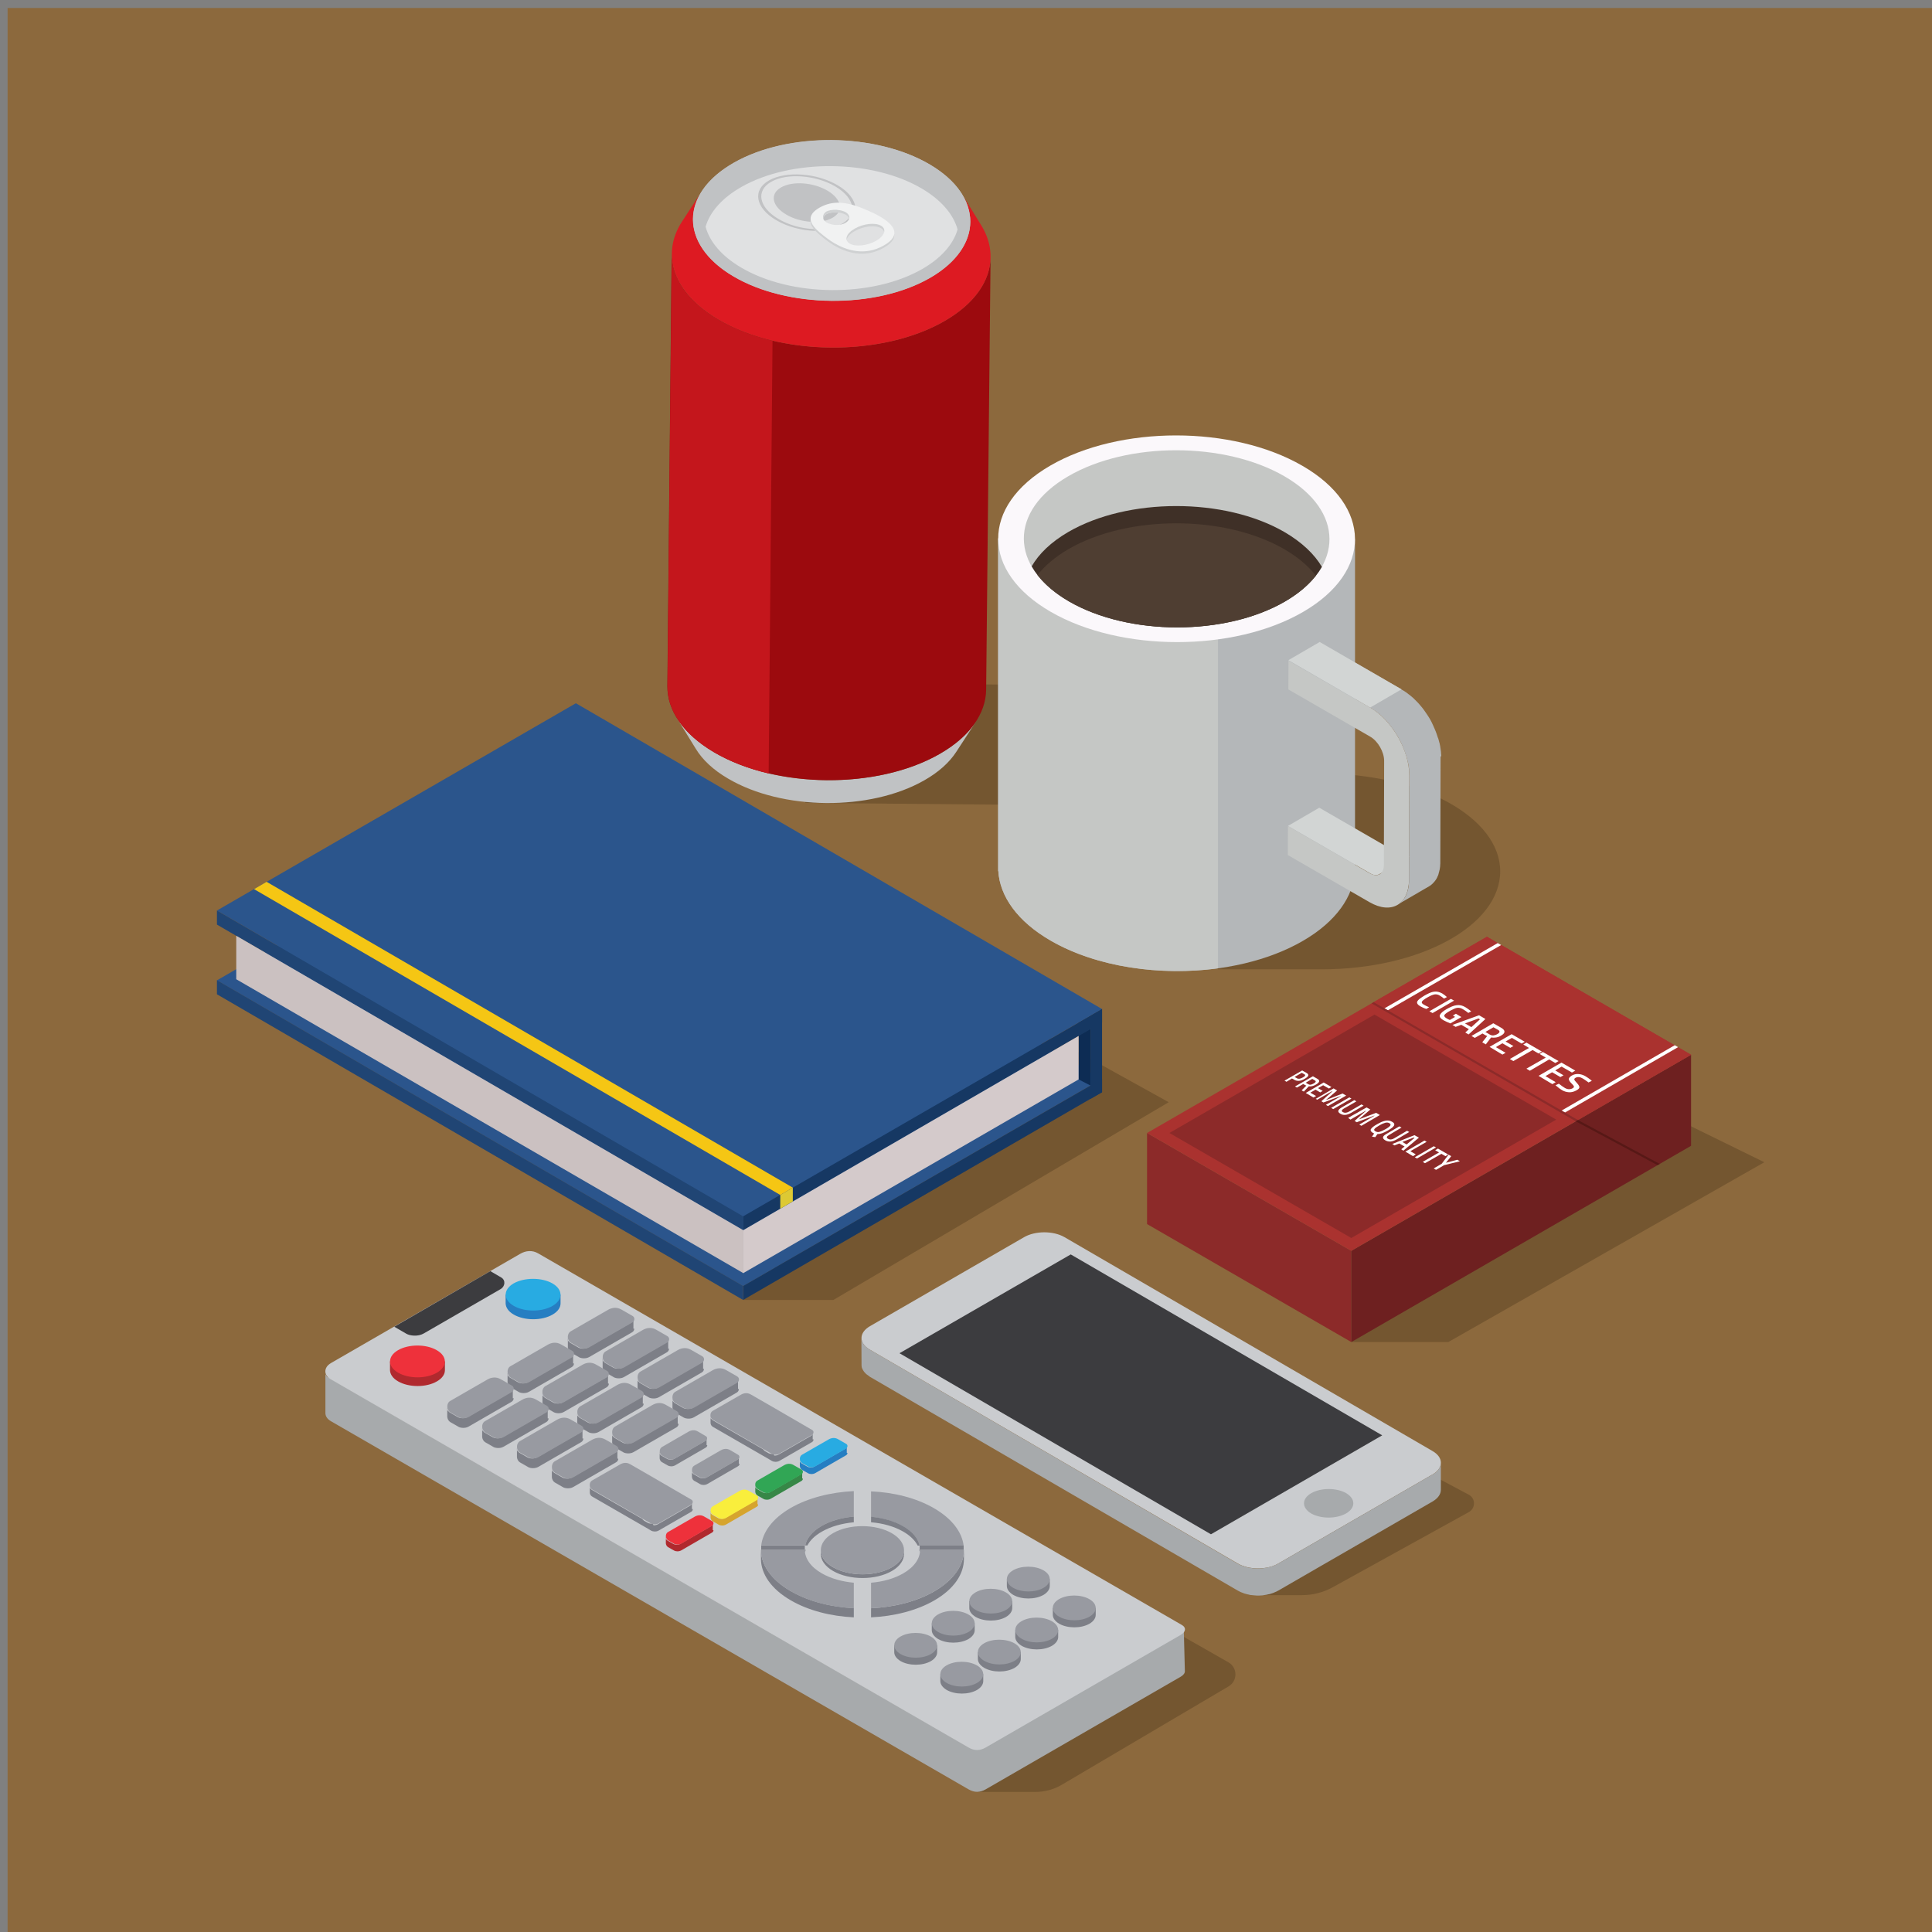 <?xml version="1.0" encoding="utf-8"?>
<!-- Generator: Adobe Illustrator 19.0.0, SVG Export Plug-In . SVG Version: 6.00 Build 0)  -->
<svg version="1.1" id="Layer_1" xmlns="http://www.w3.org/2000/svg" xmlns:xlink="http://www.w3.org/1999/xlink" x="0px" y="0px"
	 width="1400px" height="1400px" viewBox="0 0 1400 1400" enable-background="new 0 0 1400 1400" xml:space="preserve">
<rect x="0" y="0" width="1400" height="1400" fill="#808080" stroke="none"/>
<rect id="XMLID_177_" x="5.5" y="5.8" fill="#8C693D" width="1400" height="1400"/>
<g id="XMLID_14_">
	<g id="XMLID_200_">
		<path id="XMLID_204_" fill="#5D5E5E" d="M2306.3,386.8c3.2,0,3.2-5,0-5C2303.1,381.8,2303.1,386.8,2306.3,386.8L2306.3,386.8z"/>
	</g>
</g>
<g id="XMLID_261_">
	<path id="XMLID_8_" fill-rule="evenodd" clip-rule="evenodd" fill="#745630" d="M708.5,1298.5h41.7c6.8,0,13.6-1.8,19.4-5.3
		l120.7-71.2c6.6-3.9,6.6-13.5-0.1-17.4l-106-60.4L708.5,1298.5z"/>
	<g id="XMLID_189_">
		<polygon id="XMLID_6_" fill-rule="evenodd" clip-rule="evenodd" fill="#745630" points="538.5,942 603.9,942 846.9,798.7 
			735.9,737.2 		"/>
		<polygon id="XMLID_136_" fill-rule="evenodd" clip-rule="evenodd" fill="#2B558C" points="798.6,781.8 417.3,560.2 157.2,710.4 
			538.5,932 		"/>
		<polygon id="XMLID_135_" fill-rule="evenodd" clip-rule="evenodd" fill="#0D2C54" points="781.6,741 790.2,736.1 790.2,786.6 
			781.6,782.2 		"/>
		<polygon id="XMLID_134_" fill-rule="evenodd" clip-rule="evenodd" fill="#2B558C" points="798.6,731.2 417.3,509.6 157.2,659.8 
			538.5,881.4 		"/>
		<polygon id="XMLID_133_" fill-rule="evenodd" clip-rule="evenodd" fill="#163863" points="798.6,731.2 538.5,881.4 538.5,891.5 
			798.6,740.9 		"/>
		<polygon id="XMLID_132_" fill-rule="evenodd" clip-rule="evenodd" fill="#204574" points="538.5,891.5 157.2,670 157.2,659.8 
			538.5,881.4 538.5,881.4 		"/>
		<polygon id="XMLID_131_" fill-rule="evenodd" clip-rule="evenodd" fill="#163863" points="798.6,781.8 538.5,931.9 538.5,942 
			798.6,791.4 		"/>
		<polygon id="XMLID_130_" fill-rule="evenodd" clip-rule="evenodd" fill="#204574" points="538.5,942 157.2,720.5 157.2,710.3 
			538.5,931.9 538.5,931.9 		"/>
		<polygon id="XMLID_129_" fill-rule="evenodd" clip-rule="evenodd" fill="#163863" points="798.6,731.2 790.2,736.1 790.2,796.3 
			798.6,791.5 		"/>
		<polygon id="XMLID_128_" fill-rule="evenodd" clip-rule="evenodd" fill="#D4CACB" points="781.6,750.7 538.5,891.5 538.5,922.6 
			781.6,782.2 		"/>
		<polygon id="XMLID_127_" fill-rule="evenodd" clip-rule="evenodd" fill="#CBC1C1" points="171.2,678.1 538.7,891.5 538.7,922.6 
			171.2,709.6 		"/>
		<polygon id="XMLID_126_" fill-rule="evenodd" clip-rule="evenodd" fill="#DDC933" points="565.4,865.9 565.4,875.9 574.5,870.6 
			574.5,860.6 		"/>
		<polygon id="XMLID_125_" fill-rule="evenodd" clip-rule="evenodd" fill="#F5C614" points="184.1,644.3 565.4,865.9 574.5,860.6 
			193.2,639 		"/>
	</g>
	<g id="XMLID_178_">
		<path id="XMLID_344_" fill-rule="evenodd" clip-rule="evenodd" fill="#745630" d="M239.2,1029.5L239.2,1029.5L239.2,1029.5
			L239.2,1029.5L239.2,1029.5L239.2,1029.5L239.2,1029.5L239.2,1029.5L239.2,1029.5 M237.4,1027.4L237.4,1027.4L237.4,1027.4
			L237.4,1027.4z M237.5,1027.6L237.5,1027.6L237.5,1027.6L237.5,1027.6z M237.6,1027.7c0,0,0-0.1-0.1-0.1
			C237.6,1027.6,237.6,1027.7,237.6,1027.7z M237.8,1028L237.8,1028L237.8,1028L237.8,1028z M237.9,1028.1c0,0-0.1-0.1-0.1-0.1
			C237.8,1028,237.8,1028,237.9,1028.1z M237.9,1028.1L237.9,1028.1L237.9,1028.1L237.9,1028.1z M238.2,1028.4
			C238.1,1028.4,238.1,1028.4,238.2,1028.4C238.1,1028.4,238.1,1028.4,238.2,1028.4z M238.2,1028.5L238.2,1028.5L238.2,1028.5
			L238.2,1028.5z M238.3,1028.6l-0.1-0.1C238.3,1028.5,238.3,1028.6,238.3,1028.6z M238.4,1028.7L238.4,1028.7L238.4,1028.7
			L238.4,1028.7z M238.5,1028.8c0,0-0.1-0.1-0.1-0.1C238.4,1028.7,238.5,1028.8,238.5,1028.8z M238.7,1029c0,0-0.1-0.1-0.1-0.1
			C238.6,1028.9,238.6,1028.9,238.7,1029z M238.9,1029.2c0,0-0.1-0.1-0.1-0.1C238.8,1029.1,238.8,1029.1,238.9,1029.2z M239,1029.3
			c0,0-0.1-0.1-0.1-0.1C238.9,1029.2,239,1029.3,239,1029.3z M239.2,1029.5c0,0-0.1-0.1-0.1-0.1
			C239.1,1029.4,239.2,1029.4,239.2,1029.5z M239.4,1029.6c0,0-0.1-0.1-0.1-0.1C239.3,1029.6,239.4,1029.6,239.4,1029.6z
			 M239.6,1029.8c-0.1,0-0.1-0.1-0.2-0.1C239.5,1029.7,239.6,1029.8,239.6,1029.8z M239.9,1030c-0.1,0-0.1-0.1-0.2-0.1
			C239.8,1029.9,239.8,1029.9,239.9,1030z M240.1,1030.1c-0.1,0-0.1-0.1-0.2-0.1C240,1030,240,1030.1,240.1,1030.1z M240.3,1030.3
			c-0.1,0-0.1-0.1-0.2-0.1C240.2,1030.2,240.3,1030.2,240.3,1030.3z M240.6,1030.4c-0.1,0-0.1-0.1-0.2-0.1
			C240.4,1030.3,240.5,1030.4,240.6,1030.4z M826,1201.8c0,0-0.1,0.1-0.1,0.1C825.9,1201.9,826,1201.8,826,1201.8z M826.3,1201.6
			l-0.1,0.1C826.2,1201.7,826.3,1201.7,826.3,1201.6z M826.5,1201.5c0,0-0.1,0.1-0.1,0.1C826.4,1201.6,826.4,1201.5,826.5,1201.5z
			 M826.6,1201.4c0,0-0.1,0.1-0.1,0.1 M826.8,1201.3c0,0-0.1,0.1-0.1,0.1C826.7,1201.4,826.7,1201.4,826.8,1201.3z M826.9,1201.2
			c0,0-0.1,0.1-0.1,0.1C826.8,1201.3,826.8,1201.3,826.9,1201.2z M827,1201.1c0,0-0.1,0.1-0.1,0.1
			C826.9,1201.2,827,1201.2,827,1201.1z M827.1,1201c0,0-0.1,0.1-0.1,0.1C827.1,1201.1,827.1,1201,827.1,1201z M827.5,1200.7
			C827.5,1200.7,827.4,1200.8,827.5,1200.7C827.4,1200.8,827.5,1200.7,827.5,1200.7z M827.6,1200.6
			C827.6,1200.6,827.5,1200.7,827.6,1200.6C827.5,1200.7,827.6,1200.6,827.6,1200.6z M827.7,1200.5L827.7,1200.5
			C827.7,1200.5,827.7,1200.5,827.7,1200.5z M828,1200.2L828,1200.2C827.9,1200.2,828,1200.2,828,1200.2z M255.9,978.5l2-1.2"/>
		<path id="XMLID_124_" fill-rule="evenodd" clip-rule="evenodd" fill="#A7AAAC" d="M858.6,1210.9c0.1,1.5-1.1,3-3,4.1l-141.3,81.6
			c-4.2,2.4-8.1,2.5-12.5,0l-462.1-266.8c-2.7-1.6-4-3.8-3.9-6.1h0V994h0l0,0c0,0.1,0,0.1,0,0.2l0,0c0,0.1,0,0.1,0,0.2l0,0
			c0,0.1,0,0.1,0,0.2l0,0c0,0,0,0.1,0,0.1l0,0c0,0.1,0,0.1,0,0.2l0,0c0,0.1,0,0.1,0,0.1l0,0l0,0.1l0,0.1l0,0l0,0.1l0,0
			c0,0,0,0.1,0,0.1c0,0,0,0.1,0,0.1c0,0,0,0.1,0,0.1l0,0.1c0,0,0,0.1,0.1,0.1l0,0.1c0,0,0,0.1,0.1,0.1l0,0.1c0,0,0,0.1,0.1,0.1
			c0,0,0,0.1,0.1,0.1l0,0.1c0,0,0,0.1,0.1,0.1l0,0.1c0,0,0.1,0.1,0.1,0.1l0,0.1c0,0,0.1,0.1,0.1,0.1l0,0.1c0,0,0.1,0.1,0.1,0.1l0,0
			c0,0,0.1,0.1,0.1,0.1l0,0c0,0,0.1,0.1,0.1,0.1l0,0c0,0,0.1,0.1,0.1,0.1l0,0c0,0.1,0.1,0.1,0.1,0.2l0,0c0.1,0.1,0.1,0.1,0.2,0.2
			l0,0c0.1,0,0.1,0.1,0.2,0.1l0,0c0.1,0,0.1,0.1,0.2,0.1l0,0c0.1,0,0.1,0.1,0.2,0.1l0,0c0.1,0,0.1,0.1,0.2,0.1l0,0
			c0.1,0,0.1,0.1,0.2,0.1l0,0c0.1,0,0.1,0.1,0.2,0.1l0,0c0.1,0,0.1,0.1,0.2,0.1l0,0c0.1,0,0.2,0.1,0.2,0.1l0,0
			c0.1,0,0.2,0.1,0.2,0.1l462.1,266.8c4.4,2.5,8.3,2.4,12.5,0l112.4-64.9l28.8-16.7c1.9-1.1,3-2.5,3-4L858.6,1210.9L858.6,1210.9z"
			/>
		<path id="XMLID_123_" fill-rule="evenodd" clip-rule="evenodd" fill="#CACCCF" d="M239.7,987.8l137.2-79.2c4.1-2.4,8.8-2.8,13-0.4
			l466.5,269.3c3.6,2.1,2.6,5.3-0.8,7.2l-141.3,81.6c-4.2,2.4-8.1,2.5-12.5,0L239.7,999.5C234.4,996.5,234.5,990.9,239.7,987.8"/>
		<path id="XMLID_322_" fill-rule="evenodd" clip-rule="evenodd" fill="#7D7F87" d="M459.6,955.5L459.6,955.5l0,0.2
			C459.6,955.6,459.6,955.6,459.6,955.5 M459.6,962.8c0,0.1,0,0.1,0,0.2v0c0,0.9-0.6,1.9-1.5,2.4l-31.2,18c-2.5,1.4-5.8,0.9-7.1,0.2
			l-6.1-3.5c-1.3-0.8-2-2.2-2.2-3.7h0v0c0-0.3,0-0.6,0-0.8v-6.2h0c0,0.2,0,0.4,0.1,0.6l0,0c0,0,0,0.1,0,0.1l0,0c0,0,0,0.1,0,0.1l0,0
			c0,0,0,0.1,0,0.1l0,0c0,0,0,0.1,0,0.1l0,0l0,0.1l0,0l0,0.1l0,0.1l0,0l0,0.1l0,0.1c0,0,0,0.1,0,0.1l0,0.1l0,0.1c0,0,0,0.1,0,0.1
			l0,0c0,0,0,0.1,0,0.1l0,0l0,0.1l0,0c0,0,0,0.1,0.1,0.1l0,0c0,0,0,0.1,0.1,0.1l0,0c0,0,0,0.1,0.1,0.1l0,0c0,0,0,0.1,0.1,0.1l0,0
			c0,0,0,0.1,0.1,0.1l0,0c0,0,0,0.1,0.1,0.1l0,0c0,0,0.1,0.1,0.1,0.1l0,0c0,0,0.1,0.1,0.1,0.1l0,0c0,0,0.1,0.1,0.1,0.1l0,0l0,0l0,0
			c0,0,0.1,0.1,0.1,0.1l0,0c0,0,0.1,0.1,0.1,0.1l0,0c0,0,0.1,0.1,0.1,0.1l0,0c0,0,0.1,0.1,0.1,0.1l0,0c0,0,0.1,0.1,0.1,0.1l0,0
			c0,0,0.1,0.1,0.1,0.1l6.1,3.5c1.4,0.8,4.7,1.3,7.1-0.2l31.2-18c0.9-0.5,1.5-1.5,1.5-2.4V962.8z"/>
		<path id="XMLID_120_" fill-rule="evenodd" clip-rule="evenodd" fill="#989AA1" d="M413.6,964.7l26.9-15.5c3.1-1.8,6.5-2.1,9.7-0.3
			l8.2,4.7c1.9,1.1,1.6,3.7-0.2,4.7l-31.2,18c-2.5,1.4-5.8,0.9-7.1,0.2l-6.1-3.5C410.7,971.3,410.7,966.4,413.6,964.7"/>
		<path id="XMLID_318_" fill-rule="evenodd" clip-rule="evenodd" fill="#7D7F87" d="M415.9,980.7L415.9,980.7l0,0.2
			C415.9,980.9,415.9,980.8,415.9,980.7 M415.9,988c0,0.1,0,0.1,0,0.2v0h0c0,0.9-0.6,1.9-1.5,2.4l-31.2,18c-2.5,1.4-5.8,0.9-7.1,0.2
			l-6.1-3.5c-1.3-0.8-2-2.2-2.2-3.7h0v0c0-0.3,0-0.6,0-0.8v-6.2h0c0,0.2,0,0.4,0.1,0.6l0,0c0,0,0,0.1,0,0.1l0,0c0,0,0,0.1,0,0.1l0,0
			c0,0,0,0.1,0,0.1l0,0c0,0,0,0.1,0,0.1l0,0l0,0.1l0,0l0,0.1l0,0.1l0,0l0,0.1l0,0.1c0,0,0,0.1,0,0.1l0,0.1l0,0.1c0,0,0,0.1,0,0.1
			l0,0c0,0,0,0.1,0,0.1l0,0l0,0.1l0,0c0,0,0,0.1,0.1,0.1l0,0c0,0,0,0.1,0.1,0.1l0,0c0,0,0,0.1,0.1,0.1l0,0c0,0,0,0.1,0.1,0.1l0,0
			c0,0,0,0.1,0.1,0.1l0,0c0,0,0,0.1,0.1,0.1l0,0c0,0,0.1,0.1,0.1,0.1l0,0c0,0,0.1,0.1,0.1,0.1l0,0c0,0,0.1,0.1,0.1,0.1l0,0l0,0l0,0
			c0,0,0.1,0.1,0.1,0.1l0,0c0,0,0.1,0.1,0.1,0.1l0,0c0,0,0.1,0.1,0.1,0.1l0,0c0,0,0.1,0.1,0.1,0.1l0,0c0,0,0.1,0.1,0.1,0.1l0,0
			c0,0,0.1,0.1,0.1,0.1l6.1,3.5c1.4,0.8,4.7,1.3,7.1-0.2l31.2-18c0.9-0.5,1.5-1.5,1.5-2.4V988z"/>
		<path id="XMLID_117_" fill-rule="evenodd" clip-rule="evenodd" fill="#989AA1" d="M369.9,990l26.9-15.5c3.1-1.8,6.5-2.1,9.7-0.3
			l8.2,4.7c1.9,1.1,1.6,3.7-0.2,4.7l-31.2,18c-2.5,1.4-5.8,0.9-7.1,0.2l-6.1-3.5C367.1,996.5,367,991.6,369.9,990"/>
		<path id="XMLID_314_" fill-rule="evenodd" clip-rule="evenodd" fill="#7D7F87" d="M372.2,1005.9L372.2,1005.9l0,0.2
			C372.2,1006.1,372.2,1006,372.2,1005.9 M372.2,1013.2c0,0.1,0,0.1,0,0.2v0h0c0,0.9-0.6,1.9-1.5,2.4l-31.2,18
			c-2.5,1.4-5.8,0.9-7.1,0.2l-6.1-3.5c-1.3-0.8-2-2.2-2.2-3.7h0v0c0-0.3,0-0.6,0-0.8v-6.2h0c0,0.2,0,0.4,0.1,0.6l0,0
			c0,0,0,0.1,0,0.1l0,0c0,0,0,0.1,0,0.1l0,0c0,0,0,0.1,0,0.1l0,0c0,0,0,0.1,0,0.1l0,0l0,0.1l0,0l0,0.1l0,0.1l0,0l0,0.1l0,0.1
			c0,0,0,0.1,0,0.1l0,0.1l0,0.1c0,0,0,0.1,0,0.1l0,0c0,0,0,0.1,0,0.1l0,0l0,0.1l0,0c0,0,0,0.1,0.1,0.1l0,0c0,0,0,0.1,0.1,0.1l0,0
			c0,0,0,0.1,0.1,0.1l0,0c0,0,0,0.1,0.1,0.1l0,0c0,0,0,0.1,0.1,0.1l0,0c0,0,0,0.1,0.1,0.1l0,0c0,0,0.1,0.1,0.1,0.1l0,0
			c0,0,0.1,0.1,0.1,0.1l0,0c0,0,0.1,0.1,0.1,0.1l0,0l0,0l0,0c0,0,0.1,0.1,0.1,0.1l0,0c0,0,0.1,0.1,0.1,0.1l0,0c0,0,0.1,0.1,0.1,0.1
			l0,0c0,0,0.1,0.1,0.1,0.1l0,0c0,0,0.1,0.1,0.1,0.1l0,0c0,0,0.1,0.1,0.1,0.1l6.1,3.5c1.4,0.8,4.7,1.3,7.1-0.2l31.2-18
			c0.9-0.5,1.5-1.5,1.5-2.4V1013.2z"/>
		<path id="XMLID_114_" fill-rule="evenodd" clip-rule="evenodd" fill="#989AA1" d="M326.2,1015.2l26.9-15.5
			c3.1-1.8,6.5-2.1,9.7-0.3l8.2,4.7c1.9,1.1,1.6,3.7-0.2,4.7l-31.2,18c-2.5,1.4-5.8,0.9-7.1,0.2l-6.1-3.5
			C323.4,1021.7,323.4,1016.8,326.2,1015.2"/>
		<path id="XMLID_310_" fill-rule="evenodd" clip-rule="evenodd" fill="#7D7F87" d="M484.8,970.1L484.8,970.1l0,0.2
			C484.8,970.2,484.8,970.2,484.8,970.1 M484.8,977.3c0,0.1,0,0.1,0,0.2v0h0c0,0.9-0.6,1.9-1.5,2.4l-31.2,18
			c-2.5,1.4-5.8,0.9-7.1,0.2l-6.1-3.5c-1.3-0.8-2-2.2-2.2-3.7h0v0c0-0.3,0-0.6,0-0.8v-6.2h0c0,0.2,0,0.4,0.1,0.6l0,0
			c0,0,0,0.1,0,0.1l0,0c0,0,0,0.1,0,0.1l0,0c0,0,0,0.1,0,0.1l0,0c0,0,0,0.1,0,0.1l0,0l0,0.1l0,0l0,0.1l0,0.1l0,0l0,0.1l0,0.1
			c0,0,0,0.1,0,0.1l0,0.1l0,0.1c0,0,0,0.1,0,0.1l0,0c0,0,0,0.1,0,0.1l0,0l0,0.1l0,0c0,0,0,0.1,0.1,0.1l0,0c0,0,0,0.1,0.1,0.1l0,0
			c0,0,0,0.1,0.1,0.1l0,0c0,0,0,0.1,0.1,0.1l0,0c0,0,0,0.1,0.1,0.1l0,0c0,0,0,0.1,0.1,0.1l0,0c0,0,0.1,0.1,0.1,0.1l0,0
			c0,0,0.1,0.1,0.1,0.1l0,0c0,0,0.1,0.1,0.1,0.1l0,0l0,0l0,0c0,0,0.1,0.1,0.1,0.1l0,0c0,0,0.1,0.1,0.1,0.1l0,0c0,0,0.1,0.1,0.1,0.1
			l0,0c0,0,0.1,0.1,0.1,0.1l0,0c0,0,0.1,0.1,0.1,0.1l0,0c0,0,0.1,0.1,0.1,0.1l6.1,3.5c1.4,0.8,4.7,1.3,7.1-0.2l31.2-18
			c0.9-0.5,1.5-1.5,1.5-2.4V977.3z"/>
		<path id="XMLID_111_" fill-rule="evenodd" clip-rule="evenodd" fill="#989AA1" d="M438.8,979.3l26.9-15.5c3.1-1.8,6.5-2.1,9.7-0.3
			l8.2,4.7c1.9,1.1,1.6,3.7-0.2,4.7l-31.2,18c-2.5,1.4-5.8,0.9-7.1,0.2l-6.1-3.5C436,985.9,436,981,438.8,979.3"/>
		<path id="XMLID_306_" fill-rule="evenodd" clip-rule="evenodd" fill="#7D7F87" d="M441.1,995.3L441.1,995.3l0,0.2
			C441.2,995.4,441.2,995.4,441.1,995.3 M441.2,1002.6c0,0.1,0,0.1,0,0.2v0c0,0.9-0.6,1.9-1.5,2.4l-31.2,18
			c-2.5,1.4-5.8,0.9-7.1,0.2l-6.1-3.5c-1.3-0.8-2-2.2-2.2-3.7h0v0c0-0.3,0-0.6,0-0.8v-6.2h0c0,0.2,0,0.4,0.1,0.6l0,0
			c0,0,0,0.1,0,0.1l0,0c0,0,0,0.1,0,0.1l0,0c0,0,0,0.1,0,0.1l0,0c0,0,0,0.1,0,0.1l0,0l0,0.1l0,0l0,0.1l0,0.1l0,0l0,0.1l0,0.1
			c0,0,0,0.1,0,0.1l0,0.1l0,0.1c0,0,0,0.1,0,0.1l0,0c0,0,0,0.1,0,0.1l0,0l0,0.1l0,0c0,0,0,0.1,0.1,0.1l0,0c0,0,0,0.1,0.1,0.1l0,0
			c0,0,0,0.1,0.1,0.1l0,0c0,0,0,0.1,0.1,0.1l0,0c0,0,0,0.1,0.1,0.1l0,0c0,0,0,0.1,0.1,0.1l0,0c0,0,0.1,0.1,0.1,0.1l0,0
			c0,0,0.1,0.1,0.1,0.1l0,0c0,0,0.1,0.1,0.1,0.1l0,0l0,0l0,0c0,0,0.1,0.1,0.1,0.1l0,0c0,0,0.1,0.1,0.1,0.1l0,0c0,0,0.1,0.1,0.1,0.1
			l0,0c0,0,0.1,0.1,0.1,0.1l0,0c0,0,0.1,0.1,0.1,0.1l0,0c0,0,0.1,0.1,0.1,0.1l6.1,3.5c1.4,0.8,4.7,1.3,7.1-0.2l31.2-18
			c0.9-0.5,1.5-1.5,1.5-2.4V1002.6z"/>
		<path id="XMLID_108_" fill-rule="evenodd" clip-rule="evenodd" fill="#989AA1" d="M395.1,1004.5L422,989c3.1-1.8,6.5-2.1,9.7-0.3
			l8.2,4.7c1.9,1.1,1.6,3.7-0.2,4.7l-31.2,18c-2.5,1.4-5.8,0.9-7.1,0.2l-6.1-3.5C392.3,1011.1,392.3,1006.2,395.1,1004.5"/>
		<path id="XMLID_302_" fill-rule="evenodd" clip-rule="evenodd" fill="#7D7F87" d="M397.5,1020.5L397.5,1020.5l0,0.2
			C397.5,1020.7,397.5,1020.6,397.5,1020.5 M397.5,1027.8c0,0.1,0,0.1,0,0.2v0h0c0,0.9-0.6,1.9-1.5,2.4l-31.2,18
			c-2.5,1.4-5.8,0.9-7.1,0.2l-6.1-3.5c-1.3-0.8-2-2.2-2.2-3.7h0v0c0-0.3,0-0.6,0-0.8v-6.2h0c0,0.2,0,0.4,0.1,0.6l0,0
			c0,0,0,0.1,0,0.1l0,0c0,0,0,0.1,0,0.1l0,0c0,0,0,0.1,0,0.1l0,0c0,0,0,0.1,0,0.1l0,0l0,0.1l0,0l0,0.1l0,0.1l0,0l0,0.1l0,0.1
			c0,0,0,0.1,0,0.1l0,0.1l0,0.1c0,0,0,0.1,0,0.1l0,0c0,0,0,0.1,0,0.1l0,0l0,0.1l0,0c0,0,0,0.1,0.1,0.1l0,0c0,0,0,0.1,0.1,0.1l0,0
			c0,0,0,0.1,0.1,0.1l0,0c0,0,0,0.1,0.1,0.1l0,0c0,0,0,0.1,0.1,0.1l0,0c0,0,0,0.1,0.1,0.1l0,0c0,0,0.1,0.1,0.1,0.1l0,0
			c0,0,0.1,0.1,0.1,0.1l0,0c0,0,0.1,0.1,0.1,0.1l0,0l0,0l0,0c0,0,0.1,0.1,0.1,0.1l0,0c0,0,0.1,0.1,0.1,0.1l0,0c0,0,0.1,0.1,0.1,0.1
			l0,0c0,0,0.1,0.1,0.1,0.1l0,0c0,0,0.1,0.1,0.1,0.1l0,0c0,0,0.1,0.1,0.1,0.1l6.1,3.5c1.4,0.8,4.7,1.3,7.1-0.2l31.2-18
			c0.9-0.5,1.5-1.5,1.5-2.4V1027.8z"/>
		<path id="XMLID_105_" fill-rule="evenodd" clip-rule="evenodd" fill="#989AA1" d="M351.5,1029.8l26.9-15.5
			c3.1-1.8,6.5-2.1,9.7-0.3l8.2,4.7c1.9,1.1,1.6,3.7-0.2,4.7l-31.2,18c-2.5,1.4-5.8,0.9-7.1,0.2l-6.1-3.5
			C348.7,1036.3,348.6,1031.4,351.5,1029.8"/>
		<path id="XMLID_298_" fill-rule="evenodd" clip-rule="evenodd" fill="#7D7F87" d="M510.1,984.7L510.1,984.7l0,0.2
			C510.1,984.8,510.1,984.7,510.1,984.7 M510.1,991.9c0,0.1,0,0.1,0,0.2v0h0c0,0.9-0.6,1.9-1.5,2.4l-31.2,18
			c-2.5,1.4-5.8,0.9-7.1,0.2l-6.1-3.5c-1.3-0.8-2-2.2-2.2-3.7h0v0c0-0.3,0-0.6,0-0.8v-6.2h0c0,0.2,0,0.4,0.1,0.6l0,0
			c0,0,0,0.1,0,0.1l0,0c0,0,0,0.1,0,0.1l0,0c0,0,0,0.1,0,0.1l0,0c0,0,0,0.1,0,0.1l0,0l0,0.1l0,0l0,0.1l0,0.1l0,0l0,0.1l0,0.1
			c0,0,0,0.1,0,0.1l0,0.1l0,0.1c0,0,0,0.1,0,0.1l0,0c0,0,0,0.1,0,0.1l0,0l0,0.1l0,0c0,0,0,0.1,0.1,0.1l0,0c0,0,0,0.1,0.1,0.1l0,0
			c0,0,0,0.1,0.1,0.1l0,0c0,0,0,0.1,0.1,0.1l0,0c0,0,0,0.1,0.1,0.1l0,0c0,0,0,0.1,0.1,0.1l0,0c0,0,0.1,0.1,0.1,0.1l0,0
			c0,0,0.1,0.1,0.1,0.1l0,0c0,0,0.1,0.1,0.1,0.1l0,0l0,0l0,0c0,0,0.1,0.1,0.1,0.1l0,0c0,0,0.1,0.1,0.1,0.1l0,0c0,0,0.1,0.1,0.1,0.1
			l0,0c0,0,0.1,0.1,0.1,0.1l0,0c0,0,0.1,0.1,0.1,0.1l0,0c0,0,0.1,0.1,0.1,0.1l6.1,3.5c1.4,0.8,4.7,1.3,7.1-0.2l31.2-18
			c0.9-0.5,1.5-1.5,1.5-2.4V991.9z"/>
		<path id="XMLID_102_" fill-rule="evenodd" clip-rule="evenodd" fill="#989AA1" d="M464.1,993.9l26.9-15.5c3.1-1.8,6.5-2.1,9.7-0.3
			l8.2,4.7c1.9,1.1,1.6,3.7-0.2,4.7l-31.2,18c-2.5,1.4-5.8,0.9-7.1,0.2l-6.1-3.5C461.3,1000.5,461.2,995.6,464.1,993.9"/>
		<path id="XMLID_294_" fill-rule="evenodd" clip-rule="evenodd" fill="#7D7F87" d="M466.4,1009.9L466.4,1009.9l0,0.2
			C466.4,1010,466.4,1010,466.4,1009.9 M466.4,1017.1c0,0.1,0,0.1,0,0.2v0h0c0,0.9-0.6,1.9-1.5,2.4l-31.2,18
			c-2.5,1.4-5.8,0.9-7.1,0.2l-6.1-3.5c-1.3-0.8-2-2.2-2.2-3.7h0v0c0-0.3,0-0.6,0-0.8v-6.2h0c0,0.2,0,0.4,0.1,0.6l0,0
			c0,0,0,0.1,0,0.1l0,0c0,0,0,0.1,0,0.1l0,0c0,0,0,0.1,0,0.1l0,0c0,0,0,0.1,0,0.1l0,0l0,0.1l0,0l0,0.1l0,0.1l0,0l0,0.1l0,0.1
			c0,0,0,0.1,0,0.1l0,0.1l0,0.1c0,0,0,0.1,0,0.1l0,0c0,0,0,0.1,0,0.1l0,0l0,0.1l0,0c0,0,0,0.1,0.1,0.1l0,0c0,0,0,0.1,0.1,0.1l0,0
			c0,0,0,0.1,0.1,0.1l0,0c0,0,0,0.1,0.1,0.1l0,0c0,0,0,0.1,0.1,0.1l0,0c0,0,0,0.1,0.1,0.1l0,0c0,0,0.1,0.1,0.1,0.1l0,0
			c0,0,0.1,0.1,0.1,0.1l0,0c0,0,0.1,0.1,0.1,0.1l0,0l0,0l0,0c0,0,0.1,0.1,0.1,0.1l0,0c0,0,0.1,0.1,0.1,0.1l0,0c0,0,0.1,0.1,0.1,0.1
			l0,0c0,0,0.1,0.1,0.1,0.1l0,0c0,0,0.1,0.1,0.1,0.1l0,0c0,0,0.1,0.1,0.1,0.1l6.1,3.5c1.4,0.8,4.7,1.3,7.1-0.2l31.2-18
			c0.9-0.5,1.5-1.5,1.5-2.4V1017.1z"/>
		<path id="XMLID_99_" fill-rule="evenodd" clip-rule="evenodd" fill="#989AA1" d="M420.4,1019.1l26.9-15.5c3.1-1.8,6.5-2.1,9.7-0.3
			l8.2,4.7c1.9,1.1,1.6,3.7-0.2,4.7l-31.2,18c-2.5,1.4-5.8,0.9-7.1,0.2l-6.1-3.5C417.6,1025.7,417.6,1020.8,420.4,1019.1"/>
		<path id="XMLID_290_" fill-rule="evenodd" clip-rule="evenodd" fill="#7D7F87" d="M422.7,1035.1L422.7,1035.1l0,0.2
			C422.7,1035.3,422.7,1035.2,422.7,1035.1 M422.7,1042.4c0,0.1,0,0.1,0,0.2v0c0,0.9-0.6,1.9-1.5,2.4l-31.2,18
			c-2.5,1.4-5.8,0.9-7.1,0.2l-6.1-3.5c-1.3-0.8-2-2.2-2.2-3.7h0v0c0-0.3,0-0.6,0-0.8v-6.2h0c0,0.2,0,0.4,0.1,0.6l0,0
			c0,0,0,0.1,0,0.1l0,0c0,0,0,0.1,0,0.1l0,0c0,0,0,0.1,0,0.1l0,0c0,0,0,0.1,0,0.1l0,0l0,0.1l0,0l0,0.1l0,0.1l0,0l0,0.1l0,0.1
			c0,0,0,0.1,0,0.1l0,0.1l0,0.1c0,0,0,0.1,0,0.1l0,0c0,0,0,0.1,0,0.1l0,0l0,0.1l0,0c0,0,0,0.1,0.1,0.1l0,0c0,0,0,0.1,0.1,0.1l0,0
			c0,0,0,0.1,0.1,0.1l0,0c0,0,0,0.1,0.1,0.1l0,0c0,0,0,0.1,0.1,0.1l0,0c0,0,0,0.1,0.1,0.1l0,0c0,0,0.1,0.1,0.1,0.1l0,0
			c0,0,0.1,0.1,0.1,0.1l0,0c0,0,0.1,0.1,0.1,0.1l0,0l0,0l0,0c0,0,0.1,0.1,0.1,0.1l0,0c0,0,0.1,0.1,0.1,0.1l0,0c0,0,0.1,0.1,0.1,0.1
			l0,0c0,0,0.1,0.1,0.1,0.1l0,0c0,0,0.1,0.1,0.1,0.1l0,0c0,0,0.1,0.1,0.1,0.1l6.1,3.5c1.4,0.8,4.7,1.3,7.1-0.2l31.2-18
			c0.9-0.5,1.5-1.5,1.5-2.4V1042.4z"/>
		<path id="XMLID_96_" fill-rule="evenodd" clip-rule="evenodd" fill="#989AA1" d="M376.7,1044.3l26.9-15.5c3.1-1.8,6.5-2.1,9.7-0.3
			l8.2,4.7c1.9,1.1,1.6,3.7-0.2,4.7l-31.2,18c-2.5,1.4-5.8,0.9-7.1,0.2l-6.1-3.5C373.9,1050.9,373.9,1046,376.7,1044.3"/>
		<path id="XMLID_286_" fill-rule="evenodd" clip-rule="evenodd" fill="#7D7F87" d="M535.4,999.3L535.4,999.3l0,0.2
			C535.4,999.4,535.4,999.3,535.4,999.3 M535.4,1006.5c0,0.1,0,0.1,0,0.2v0h0c0,0.9-0.6,1.9-1.5,2.4l-31.2,18
			c-2.5,1.4-5.8,0.9-7.1,0.2l-6.1-3.5c-1.3-0.8-2-2.2-2.2-3.7h0v0c0-0.3,0-0.6,0-0.8v-6.2h0c0,0.2,0,0.4,0.1,0.6l0,0
			c0,0,0,0.1,0,0.1l0,0c0,0,0,0.1,0,0.1l0,0c0,0,0,0.1,0,0.1l0,0c0,0,0,0.1,0,0.1l0,0l0,0.1l0,0l0,0.1l0,0.1l0,0l0,0.1l0,0.1
			c0,0,0,0.1,0,0.1l0,0.1l0,0.1c0,0,0,0.1,0,0.1l0,0c0,0,0,0.1,0,0.1l0,0l0,0.1l0,0c0,0,0,0.1,0.1,0.1l0,0c0,0,0,0.1,0.1,0.1l0,0
			c0,0,0,0.1,0.1,0.1l0,0c0,0,0,0.1,0.1,0.1l0,0c0,0,0,0.1,0.1,0.1l0,0c0,0,0,0.1,0.1,0.1l0,0c0,0,0.1,0.1,0.1,0.1l0,0
			c0,0,0.1,0.1,0.1,0.1l0,0c0,0,0.1,0.1,0.1,0.1l0,0l0,0l0,0c0,0,0.1,0.1,0.1,0.1l0,0c0,0,0.1,0.1,0.1,0.1l0,0c0,0,0.1,0.1,0.1,0.1
			l0,0c0,0,0.1,0.1,0.1,0.1l0,0c0,0,0.1,0.1,0.1,0.1l0,0c0,0,0.1,0.1,0.1,0.1l6.1,3.5c1.4,0.8,4.7,1.3,7.1-0.2l31.2-18
			c0.9-0.5,1.5-1.5,1.5-2.4V1006.5z"/>
		<path id="XMLID_93_" fill-rule="evenodd" clip-rule="evenodd" fill="#989AA1" d="M489.4,1008.5l26.9-15.5c3.1-1.8,6.5-2.1,9.7-0.3
			l8.2,4.7c1.9,1.1,1.6,3.7-0.2,4.7l-31.2,18c-2.5,1.4-5.8,0.9-7.1,0.2l-6.1-3.5C486.5,1015.1,486.5,1010.1,489.4,1008.5"/>
		<path id="XMLID_282_" fill-rule="evenodd" clip-rule="evenodd" fill="#7D7F87" d="M491.7,1024.5L491.7,1024.5l0,0.2
			C491.7,1024.6,491.7,1024.5,491.7,1024.5 M491.7,1031.7c0,0.1,0,0.1,0,0.2v0h0c0,0.9-0.6,1.9-1.5,2.4l-31.2,18
			c-2.5,1.4-5.8,0.9-7.1,0.2l-6.1-3.5c-1.3-0.8-2-2.2-2.2-3.7h0v0c0-0.3,0-0.6,0-0.8v-6.2h0c0,0.2,0,0.4,0.1,0.6l0,0
			c0,0,0,0.1,0,0.1l0,0c0,0,0,0.1,0,0.1l0,0c0,0,0,0.1,0,0.1l0,0c0,0,0,0.1,0,0.1l0,0l0,0.1l0,0l0,0.1l0,0.1l0,0l0,0.1l0,0.1
			c0,0,0,0.1,0,0.1l0,0.1l0,0.1c0,0,0,0.1,0,0.1l0,0c0,0,0,0.1,0,0.1l0,0l0,0.1l0,0c0,0,0,0.1,0.1,0.1l0,0c0,0,0,0.1,0.1,0.1l0,0
			c0,0,0,0.1,0.1,0.1l0,0c0,0,0,0.1,0.1,0.1l0,0c0,0,0,0.1,0.1,0.1l0,0c0,0,0,0.1,0.1,0.1l0,0c0,0,0.1,0.1,0.1,0.1l0,0
			c0,0,0.1,0.1,0.1,0.1l0,0c0,0,0.1,0.1,0.1,0.1l0,0l0,0l0,0c0,0,0.1,0.1,0.1,0.1l0,0c0,0,0.1,0.1,0.1,0.1l0,0c0,0,0.1,0.1,0.1,0.1
			l0,0c0,0,0.1,0.1,0.1,0.1l0,0c0,0,0.1,0.1,0.1,0.1l0,0c0,0,0.1,0.1,0.1,0.1l6.1,3.5c1.4,0.8,4.7,1.3,7.1-0.2l31.2-18
			c0.9-0.5,1.5-1.5,1.5-2.4V1031.7z"/>
		<path id="XMLID_90_" fill-rule="evenodd" clip-rule="evenodd" fill="#989AA1" d="M445.7,1033.7l26.9-15.5c3.1-1.8,6.5-2.1,9.7-0.3
			l8.2,4.7c1.9,1.1,1.6,3.7-0.2,4.7l-31.2,18c-2.5,1.4-5.8,0.9-7.1,0.2l-6.1-3.5C442.9,1040.3,442.8,1035.4,445.7,1033.7"/>
		<path id="XMLID_278_" fill-rule="evenodd" clip-rule="evenodd" fill="#7D7F87" d="M448,1049.7L448,1049.7l0,0.2
			C448,1049.8,448,1049.8,448,1049.7 M448,1057c0,0.1,0,0.1,0,0.2v0h0c0,0.9-0.6,1.9-1.5,2.4l-31.2,18c-2.5,1.4-5.8,0.9-7.1,0.2
			l-6.1-3.5c-1.3-0.8-2-2.2-2.2-3.7h0v0c0-0.3,0-0.6,0-0.8v-6.2h0c0,0.2,0,0.4,0.1,0.6l0,0c0,0,0,0.1,0,0.1l0,0c0,0,0,0.1,0,0.1l0,0
			c0,0,0,0.1,0,0.1l0,0c0,0,0,0.1,0,0.1l0,0l0,0.1l0,0l0,0.1l0,0.1l0,0l0,0.1l0,0.1c0,0,0,0.1,0,0.1l0,0.1l0,0.1c0,0,0,0.1,0,0.1
			l0,0c0,0,0,0.1,0,0.1l0,0l0,0.1l0,0c0,0,0,0.1,0.1,0.1l0,0c0,0,0,0.1,0.1,0.1l0,0c0,0,0,0.1,0.1,0.1l0,0c0,0,0,0.1,0.1,0.1l0,0
			c0,0,0,0.1,0.1,0.1l0,0c0,0,0,0.1,0.1,0.1l0,0c0,0,0.1,0.1,0.1,0.1l0,0c0,0,0.1,0.1,0.1,0.1l0,0c0,0,0.1,0.1,0.1,0.1l0,0l0,0l0,0
			c0,0,0.1,0.1,0.1,0.1l0,0c0,0,0.1,0.1,0.1,0.1l0,0c0,0,0.1,0.1,0.1,0.1l0,0c0,0,0.1,0.1,0.1,0.1l0,0c0,0,0.1,0.1,0.1,0.1l0,0
			c0,0,0.1,0.1,0.1,0.1l6.1,3.5c1.4,0.8,4.7,1.3,7.1-0.2l31.2-18c0.9-0.5,1.5-1.5,1.5-2.4V1057z"/>
		<path id="XMLID_87_" fill-rule="evenodd" clip-rule="evenodd" fill="#989AA1" d="M402,1058.9l26.9-15.5c3.1-1.8,6.5-2.1,9.7-0.3
			l8.2,4.7c1.9,1.1,1.6,3.7-0.2,4.7l-31.2,18c-2.5,1.4-5.8,0.9-7.1,0.2l-6.1-3.5C399.2,1065.5,399.2,1060.6,402,1058.9"/>
		<path id="XMLID_86_" fill-rule="evenodd" clip-rule="evenodd" fill="#B0292E" d="M316.5,984.8c0.9,0.5,1.8,1.1,2.5,1.7h3.4v6.4v0
			v0h0c0,2.9-1.9,5.9-5.8,8.1c-7.7,4.5-20.3,4.5-28.1,0c-3.9-2.2-5.8-5.2-5.9-8.1h0v0v0v-6.4h3.3c0.7-0.6,1.5-1.2,2.5-1.7
			C296.2,980.3,308.8,980.3,316.5,984.8"/>
		<path id="XMLID_85_" fill-rule="evenodd" clip-rule="evenodd" fill="#EE313B" d="M316.5,978.4c7.8,4.5,7.8,11.8,0.1,16.3
			c-7.7,4.5-20.3,4.5-28.1,0c-7.8-4.5-7.8-11.8-0.1-16.3C296.2,973.9,308.8,973.9,316.5,978.4"/>
		<path id="XMLID_84_" fill-rule="evenodd" clip-rule="evenodd" fill="#267EC2" d="M400.3,936.4c0.9,0.5,1.8,1.1,2.5,1.7h3.4v6.4v0
			v0h0c0,2.9-1.9,5.9-5.8,8.1c-7.7,4.5-20.3,4.5-28.1,0c-3.9-2.2-5.8-5.2-5.9-8.1h0v0v0v-6.4h3.3c0.7-0.6,1.5-1.2,2.5-1.7
			C380,931.9,392.6,931.9,400.3,936.4"/>
		<path id="XMLID_83_" fill-rule="evenodd" clip-rule="evenodd" fill="#28ABE2" d="M400.3,930c7.8,4.5,7.8,11.8,0.1,16.3
			c-7.7,4.5-20.3,4.5-28.1,0c-7.8-4.5-7.8-11.8-0.1-16.3C380,925.6,392.6,925.6,400.3,930"/>
		<path id="XMLID_270_" fill-rule="evenodd" clip-rule="evenodd" fill="#B0292E" d="M517,1103.6L517,1103.6l0,0.2
			C517,1103.7,517,1103.7,517,1103.6 M517,1108.8c0,0,0,0.1,0,0.1v0h0c0,0.7-0.4,1.3-1.1,1.7l-22.3,12.9c-1.8,1-4.2,0.7-5.1,0.1
			l-4.4-2.5c-0.9-0.5-1.5-1.6-1.6-2.7h0v0c0-0.2,0-0.4,0-0.6v-4.4h0c0,0.1,0,0.3,0.1,0.4l0,0c0,0,0,0.1,0,0.1l0,0c0,0,0,0.1,0,0.1
			l0,0c0,0,0,0.1,0,0.1l0,0c0,0,0,0,0,0.1l0,0l0,0l0,0l0,0l0,0l0,0l0,0.1l0,0c0,0,0,0,0,0.1l0,0l0,0.1c0,0,0,0,0,0.1l0,0
			c0,0,0,0,0,0.1l0,0l0,0.1l0,0c0,0,0,0,0,0.1l0,0c0,0,0,0,0,0.1l0,0c0,0,0,0,0,0.1l0,0c0,0,0,0,0,0.1l0,0c0,0,0,0,0,0.1l0,0
			c0,0,0,0,0.1,0.1l0,0c0,0,0,0,0.1,0.1l0,0c0,0,0,0,0.1,0.1l0,0c0,0,0,0,0.1,0.1l0,0l0,0l0,0c0,0,0,0,0.1,0.1l0,0c0,0,0,0,0.1,0.1
			l0,0c0,0,0.1,0,0.1,0.1l0,0c0,0,0.1,0,0.1,0.1l0,0c0,0,0.1,0,0.1,0.1l0,0c0,0,0.1,0,0.1,0.1l4.4,2.5c1,0.6,3.3,0.9,5.1-0.1
			l22.3-12.9c0.7-0.4,1.1-1.1,1.1-1.7V1108.8z"/>
		<path id="XMLID_80_" fill-rule="evenodd" clip-rule="evenodd" fill="#EE313B" d="M484,1110.2l19.3-11.1c2.2-1.3,4.7-1.5,6.9-0.2
			l5.9,3.4c1.4,0.8,1.1,2.6-0.2,3.4l-22.3,12.9c-1.8,1-4.2,0.7-5.1,0.1l-4.4-2.5C482,1114.9,482,1111.4,484,1110.2"/>
		<path id="XMLID_266_" fill-rule="evenodd" clip-rule="evenodd" fill="#D6A42E" d="M549.4,1084.9L549.4,1084.9l0,0.2
			C549.4,1085,549.4,1085,549.4,1084.9 M549.4,1090.1c0,0,0,0.1,0,0.1v0h0c0,0.7-0.4,1.3-1.1,1.7l-22.3,12.9c-1.8,1-4.2,0.7-5.1,0.1
			l-4.4-2.5c-0.9-0.5-1.5-1.6-1.6-2.7h0v0c0-0.2,0-0.4,0-0.6v-4.4h0c0,0.1,0,0.3,0.1,0.4l0,0c0,0,0,0.1,0,0.1l0,0c0,0,0,0.1,0,0.1
			l0,0c0,0,0,0.1,0,0.1l0,0c0,0,0,0,0,0.1l0,0l0,0l0,0l0,0l0,0l0,0l0,0.1l0,0c0,0,0,0,0,0.1l0,0l0,0.1c0,0,0,0,0,0.1l0,0
			c0,0,0,0,0,0.1l0,0l0,0.1l0,0c0,0,0,0,0,0.1l0,0c0,0,0,0,0,0.1l0,0c0,0,0,0,0,0.1l0,0c0,0,0,0,0,0.1l0,0c0,0,0,0,0,0.1l0,0
			c0,0,0,0,0.1,0.1l0,0c0,0,0,0,0.1,0.1l0,0c0,0,0,0,0.1,0.1l0,0c0,0,0,0,0.1,0.1l0,0l0,0l0,0c0,0,0,0,0.1,0.1l0,0c0,0,0,0,0.1,0.1
			l0,0c0,0,0.1,0,0.1,0.1l0,0c0,0,0.1,0,0.1,0.1l0,0c0,0,0.1,0,0.1,0.1l0,0c0,0,0.1,0,0.1,0.1l4.4,2.5c1,0.6,3.3,0.9,5.1-0.1
			l22.3-12.9c0.7-0.4,1.1-1.1,1.1-1.7V1090.1z"/>
		<path id="XMLID_77_" fill-rule="evenodd" clip-rule="evenodd" fill="#F9EE3C" d="M516.4,1091.6l19.3-11.1c2.2-1.3,4.7-1.5,6.9-0.2
			l5.9,3.4c1.4,0.8,1.1,2.6-0.2,3.4l-22.3,12.9c-1.8,1-4.2,0.7-5.1,0.1l-4.4-2.5C514.4,1096.3,514.4,1092.7,516.4,1091.6"/>
		<path id="XMLID_262_" fill-rule="evenodd" clip-rule="evenodd" fill="#378747" d="M581.7,1066.2L581.7,1066.2l0,0.2
			C581.7,1066.3,581.7,1066.3,581.7,1066.2 M581.8,1071.4c0,0,0,0.1,0,0.1v0c0,0.7-0.4,1.3-1.1,1.7l-22.3,12.9
			c-1.8,1-4.2,0.7-5.1,0.1l-4.4-2.5c-0.9-0.5-1.5-1.6-1.6-2.7h0v0c0-0.2,0-0.4,0-0.6v-4.4h0c0,0.1,0,0.3,0.1,0.4l0,0
			c0,0,0,0.1,0,0.1l0,0c0,0,0,0.1,0,0.1l0,0c0,0,0,0.1,0,0.1l0,0c0,0,0,0,0,0.1l0,0l0,0l0,0l0,0l0,0l0,0l0,0.1l0,0c0,0,0,0,0,0.1
			l0,0l0,0.1c0,0,0,0,0,0.1l0,0c0,0,0,0,0,0.1l0,0l0,0.1l0,0c0,0,0,0,0,0.1l0,0c0,0,0,0,0,0.1l0,0c0,0,0,0,0,0.1l0,0c0,0,0,0,0,0.1
			l0,0c0,0,0,0,0,0.1l0,0c0,0,0,0,0.1,0.1l0,0c0,0,0,0,0.1,0.1l0,0c0,0,0,0,0.1,0.1l0,0c0,0,0,0,0.1,0.1l0,0l0,0l0,0
			c0,0,0,0,0.1,0.1l0,0c0,0,0,0,0.1,0.1l0,0c0,0,0.1,0,0.1,0.1l0,0c0,0,0.1,0,0.1,0.1l0,0c0,0,0.1,0,0.1,0.1l0,0c0,0,0.1,0,0.1,0.1
			l4.4,2.5c1,0.6,3.3,0.9,5.1-0.1l22.3-12.9c0.7-0.4,1.1-1.1,1.1-1.7V1071.4z"/>
		<path id="XMLID_74_" fill-rule="evenodd" clip-rule="evenodd" fill="#31A655" d="M548.8,1072.9l19.3-11.1c2.2-1.3,4.7-1.5,6.9-0.2
			l5.9,3.4c1.4,0.8,1.1,2.6-0.2,3.4l-22.3,12.9c-1.8,1-4.2,0.7-5.1,0.1l-4.4-2.5C546.8,1077.6,546.7,1074,548.8,1072.9"/>
		<path id="XMLID_258_" fill-rule="evenodd" clip-rule="evenodd" fill="#267EC2" d="M614.1,1047.6L614.1,1047.6l0,0.2
			C614.1,1047.7,614.1,1047.6,614.1,1047.6 M614.1,1052.8c0,0,0,0.1,0,0.1v0h0c0,0.7-0.4,1.3-1.1,1.7l-22.3,12.9
			c-1.8,1-4.2,0.7-5.1,0.1l-4.4-2.5c-0.9-0.5-1.5-1.6-1.6-2.7h0v0c0-0.2,0-0.4,0-0.6v-4.4h0c0,0.1,0,0.3,0.1,0.4l0,0
			c0,0,0,0.1,0,0.1l0,0c0,0,0,0.1,0,0.1l0,0c0,0,0,0.1,0,0.1l0,0c0,0,0,0,0,0.1l0,0l0,0l0,0l0,0l0,0l0,0l0,0.1l0,0c0,0,0,0,0,0.1
			l0,0l0,0.1c0,0,0,0,0,0.1l0,0c0,0,0,0,0,0.1l0,0l0,0.1l0,0c0,0,0,0,0,0.1l0,0c0,0,0,0,0,0.1l0,0c0,0,0,0,0,0.1l0,0c0,0,0,0,0,0.1
			l0,0c0,0,0,0,0,0.1l0,0c0,0,0,0,0.1,0.1l0,0c0,0,0,0,0.1,0.1l0,0c0,0,0,0,0.1,0.1l0,0c0,0,0,0,0.1,0.1l0,0l0,0l0,0
			c0,0,0,0,0.1,0.1l0,0c0,0,0,0,0.1,0.1l0,0c0,0,0.1,0,0.1,0.1l0,0c0,0,0.1,0,0.1,0.1l0,0c0,0,0.1,0,0.1,0.1l0,0c0,0,0.1,0,0.1,0.1
			l4.4,2.5c1,0.6,3.3,0.9,5.1-0.1l22.3-12.9c0.7-0.4,1.1-1.1,1.1-1.7V1052.8z"/>
		<path id="XMLID_71_" fill-rule="evenodd" clip-rule="evenodd" fill="#28ABE2" d="M581.1,1054.2l19.3-11.1c2.2-1.3,4.7-1.5,6.9-0.2
			l5.9,3.4c1.4,0.8,1.1,2.6-0.2,3.4l-22.3,12.9c-1.8,1-4.2,0.7-5.1,0.1l-4.4-2.5C579.1,1058.9,579.1,1055.4,581.1,1054.2"/>
		<path id="XMLID_70_" fill-rule="evenodd" clip-rule="evenodd" fill="#3C3C3F" d="M355.3,921.1l7.9,4.6c3.4,2,2.8,6.5-0.4,8.4
			l-55.6,32.1c-4.4,2.6-10.3,1.7-12.7,0.3l-8.8-5.1L355.3,921.1z"/>
		<path id="XMLID_253_" fill-rule="evenodd" clip-rule="evenodd" fill="#7D7F87" d="M618.7,1172c-16.6-0.8-32.9-4.9-45.6-12.3
			c-14.4-8.3-21.6-19.2-21.7-30h0v-0.1v-0.1c0-2.9,0-5.6,0-5.8c0,0,0,0,0,0c0.4,10.4,7.3,20.8,20.8,28.8c0.3,0.2,0.6,0.4,0.9,0.5
			c12.8,7.4,29,11.5,45.6,12.3V1172z M698.5,1129.6L698.5,1129.6v0.1h0c0,10.9-7.1,21.7-21.4,30c-12.8,7.4-29.2,11.5-45.9,12.3v-6.6
			c16.8-0.8,33.2-4.9,45.9-12.3c14.1-8.2,21.3-19,21.4-29.7c0,0,0,0,0,0C698.5,1123.6,698.5,1126.7,698.5,1129.6z"/>
		<path id="XMLID_248_" fill-rule="evenodd" clip-rule="evenodd" fill="#989AA1" d="M551.6,1120c1.1-9.9,8.2-19.6,21.2-27.2
			c12.8-7.4,29.2-11.5,45.9-12.3v18.5c-8.6,0.7-16.8,3-23.4,6.8c-6.8,4-10.8,9-11.8,14.1H551.6z M618.7,1165.4
			c-16.6-0.8-32.9-4.9-45.6-12.3c-14.4-8.3-21.7-19.2-21.7-30.1h31.8c0,6.2,4.1,12.4,12.3,17.1c6.6,3.8,14.7,6,23.2,6.8V1165.4z
			 M698.5,1123c0.1,10.9-7.1,21.8-21.4,30.1c-12.8,7.4-29.2,11.5-45.9,12.3v-18.5c8.6-0.7,16.8-3,23.4-6.8
			c8.1-4.7,12.2-10.9,12.1-17.1H698.5z M676.8,1092.9c13.1,7.6,20.3,17.3,21.5,27.2h-31.9c-1.1-5.2-5.1-10.2-12-14.1
			c-6.6-3.8-14.7-6-23.2-6.8v-18.5C647.8,1081.4,664,1085.5,676.8,1092.9z"/>
		<path id="XMLID_243_" fill-rule="evenodd" clip-rule="evenodd" fill="#7D7F87" d="M585,1120c1.9-3.7,5.4-7.2,10.5-10.1
			c6.6-3.8,14.7-6,23.2-6.8v-4.1c-8.6,0.7-16.8,3-23.4,6.8c-6.8,4-10.8,9-11.8,14.1H585z M583.2,1123c0,0.6,0.1,1.2,0.2,1.9
			c0.1-0.6,0.2-1.2,0.4-1.9H583.2z M666.4,1120c-1.1-5.2-5.1-10.2-12-14.1c-6.6-3.8-14.7-6-23.2-6.8v4c8.6,0.7,16.8,3,23.4,6.8
			c5,2.9,8.5,6.4,10.4,10.1H666.4z M666.5,1124.7c0.1-0.6,0.1-1.1,0.2-1.7h-0.6C666.3,1123.5,666.4,1124.1,666.5,1124.7z"/>
		<path id="XMLID_59_" fill-rule="evenodd" clip-rule="evenodd" fill="#7D7F87" d="M655.1,1126L655.1,1126L655.1,1126L655.1,1126
			c0,4.5-2.9,9-8.8,12.4c-11.7,6.8-30.8,6.8-42.6,0c-5.9-3.4-8.9-7.9-8.9-12.3h0v0v0c0-1.2,0-2.3,0-2.4c0,0,0,0,0,0
			c0.2,4.3,3,8.5,8.5,11.8c0.1,0.1,0.2,0.1,0.4,0.2c11.8,6.8,30.9,6.8,42.6,0c5.8-3.4,8.7-7.8,8.8-12.2c0,0,0,0,0,0
			C655.1,1123.6,655.1,1124.8,655.1,1126"/>
		<path id="XMLID_58_" fill-rule="evenodd" clip-rule="evenodd" fill="#989AA1" d="M646.2,1111c11.8,6.8,11.9,17.9,0.1,24.7
			c-11.7,6.8-30.8,6.8-42.6,0c-11.8-6.8-11.9-17.9-0.1-24.7C615.3,1104.2,634.4,1104.2,646.2,1111"/>
		<rect id="XMLID_57_" x="551.6" y="1120" fill-rule="evenodd" clip-rule="evenodd" fill="#7D7F87" width="31.6" height="3"/>
		<rect id="XMLID_56_" x="666.4" y="1120" fill-rule="evenodd" clip-rule="evenodd" fill="#7D7F87" width="31.9" height="3"/>
		<path id="XMLID_55_" fill-rule="evenodd" clip-rule="evenodd" fill="#7D7F87" d="M674.5,1190.9c0.7,0.4,1.4,0.9,1.9,1.4h2.7v5v0v0
			h0c0,2.3-1.5,4.6-4.5,6.4c-6.1,3.5-15.9,3.5-22,0c-3-1.8-4.6-4.1-4.6-6.4h0v0v0v-5h2.6c0.6-0.5,1.2-0.9,1.9-1.4
			C658.6,1187.4,668.4,1187.4,674.5,1190.9"/>
		<path id="XMLID_54_" fill-rule="evenodd" clip-rule="evenodd" fill="#989AA1" d="M674.5,1185.9c6.1,3.5,6.1,9.2,0.1,12.7
			c-6.1,3.5-15.9,3.5-22,0c-6.1-3.5-6.1-9.2-0.1-12.7C658.6,1182.4,668.4,1182.4,674.5,1185.9"/>
		<path id="XMLID_53_" fill-rule="evenodd" clip-rule="evenodd" fill="#7D7F87" d="M701.7,1174.9c0.7,0.4,1.4,0.9,1.9,1.4h2.7v5v0v0
			h0c0,2.3-1.5,4.6-4.5,6.4c-6.1,3.5-15.9,3.5-22,0c-3-1.8-4.6-4.1-4.6-6.4h0v0v0v-5h2.6c0.6-0.5,1.2-0.9,1.9-1.4
			C685.7,1171.4,695.6,1171.4,701.7,1174.9"/>
		<path id="XMLID_52_" fill-rule="evenodd" clip-rule="evenodd" fill="#989AA1" d="M701.7,1169.9c6.1,3.5,6.1,9.2,0.1,12.7
			c-6.1,3.5-15.9,3.5-22,0c-6.1-3.5-6.1-9.2-0.1-12.7C685.7,1166.4,695.6,1166.4,701.7,1169.9"/>
		<path id="XMLID_51_" fill-rule="evenodd" clip-rule="evenodd" fill="#7D7F87" d="M728.9,1158.9c0.7,0.4,1.4,0.9,1.9,1.4h2.7v5v0v0
			h0c0,2.3-1.5,4.6-4.5,6.4c-6.1,3.5-15.9,3.5-22,0c-3-1.8-4.6-4.1-4.6-6.4h0v0v0v-5h2.6c0.6-0.5,1.2-0.9,1.9-1.4
			C712.9,1155.4,722.8,1155.4,728.9,1158.9"/>
		<path id="XMLID_50_" fill-rule="evenodd" clip-rule="evenodd" fill="#989AA1" d="M728.9,1153.9c6.1,3.5,6.1,9.2,0.1,12.7
			c-6.1,3.5-15.9,3.5-22,0c-6.1-3.5-6.1-9.2-0.1-12.7C712.9,1150.4,722.8,1150.4,728.9,1153.9"/>
		<path id="XMLID_49_" fill-rule="evenodd" clip-rule="evenodd" fill="#7D7F87" d="M756.1,1142.9c0.7,0.4,1.4,0.9,1.9,1.4h2.7v5v0v0
			h0c0,2.3-1.5,4.6-4.5,6.4c-6.1,3.5-15.9,3.5-22,0c-3-1.8-4.6-4.1-4.6-6.4h0v0v0v-5h2.6c0.6-0.5,1.2-0.9,1.9-1.4
			C740.1,1139.4,750,1139.4,756.1,1142.9"/>
		<path id="XMLID_48_" fill-rule="evenodd" clip-rule="evenodd" fill="#989AA1" d="M756.1,1137.9c6.1,3.5,6.1,9.2,0.1,12.7
			c-6.1,3.5-15.9,3.5-22,0c-6.1-3.5-6.1-9.2-0.1-12.7C740.1,1134.4,750,1134.4,756.1,1137.9"/>
		<path id="XMLID_47_" fill-rule="evenodd" clip-rule="evenodd" fill="#7D7F87" d="M707.9,1211.8c0.7,0.4,1.4,0.9,1.9,1.4h2.7v5v0v0
			h0c0,2.3-1.5,4.6-4.5,6.4c-6.1,3.5-15.9,3.5-22,0c-3-1.8-4.6-4.1-4.6-6.4h0v0v0v-5h2.6c0.6-0.5,1.2-0.9,1.9-1.4
			C691.9,1208.3,701.8,1208.3,707.9,1211.8"/>
		<path id="XMLID_46_" fill-rule="evenodd" clip-rule="evenodd" fill="#989AA1" d="M707.9,1206.8c6.1,3.5,6.1,9.2,0.1,12.7
			c-6.1,3.5-15.9,3.5-22,0c-6.1-3.5-6.1-9.2-0.1-12.7C691.9,1203.3,701.8,1203.3,707.9,1206.8"/>
		<path id="XMLID_45_" fill-rule="evenodd" clip-rule="evenodd" fill="#7D7F87" d="M735.1,1195.8c0.7,0.4,1.4,0.9,1.9,1.4h2.7v5v0v0
			h0c0,2.3-1.5,4.6-4.5,6.4c-6.1,3.5-15.9,3.5-22,0c-3-1.8-4.6-4.1-4.6-6.4h0v0v0v-5h2.6c0.6-0.5,1.2-0.9,1.9-1.4
			C719.1,1192.3,729,1192.3,735.1,1195.8"/>
		<path id="XMLID_44_" fill-rule="evenodd" clip-rule="evenodd" fill="#989AA1" d="M735.1,1190.8c6.1,3.5,6.1,9.2,0.1,12.7
			c-6.1,3.5-15.9,3.5-22,0c-6.1-3.5-6.1-9.2-0.1-12.7C719.1,1187.3,729,1187.3,735.1,1190.8"/>
		<path id="XMLID_43_" fill-rule="evenodd" clip-rule="evenodd" fill="#7D7F87" d="M762.2,1179.8c0.7,0.4,1.4,0.9,1.9,1.4h2.7v5v0v0
			h0c0,2.3-1.5,4.6-4.5,6.4c-6.1,3.5-15.9,3.5-22,0c-3-1.8-4.6-4.1-4.6-6.4h0v0v0v-5h2.6c0.6-0.5,1.2-0.9,1.9-1.4
			C746.3,1176.3,756.1,1176.3,762.2,1179.8"/>
		<path id="XMLID_42_" fill-rule="evenodd" clip-rule="evenodd" fill="#989AA1" d="M762.2,1174.8c6.1,3.5,6.1,9.2,0.1,12.7
			c-6.1,3.5-15.9,3.5-22,0c-6.1-3.5-6.1-9.2-0.1-12.7S756.1,1171.3,762.2,1174.8"/>
		<path id="XMLID_41_" fill-rule="evenodd" clip-rule="evenodd" fill="#7D7F87" d="M789.4,1163.8c0.7,0.4,1.4,0.9,1.9,1.4h2.7v5v0v0
			h0c0,2.3-1.5,4.6-4.5,6.4c-6.1,3.5-15.9,3.5-22,0c-3-1.8-4.6-4.1-4.6-6.4h0v0v0v-5h2.6c0.6-0.5,1.2-0.9,1.9-1.4
			C773.5,1160.3,783.3,1160.3,789.4,1163.8"/>
		<path id="XMLID_40_" fill-rule="evenodd" clip-rule="evenodd" fill="#989AA1" d="M789.4,1158.8c6.1,3.5,6.1,9.2,0.1,12.7
			c-6.1,3.5-15.9,3.5-22,0c-6.1-3.5-6.1-9.2-0.1-12.7C773.5,1155.3,783.3,1155.3,789.4,1158.8"/>
		<path id="XMLID_219_" fill-rule="evenodd" clip-rule="evenodd" fill="#7D7F87" d="M502,1088L502,1088l0,0.2
			C502,1088.1,502,1088.1,502,1088 M463.8,1065.9L463.8,1065.9l0,0.2C463.8,1066,463.8,1066,463.8,1065.9z M502,1093.5
			c0,0.1,0,0.1,0,0.2v0h0c0,0.7-0.4,1.4-1.1,1.8l-23.6,13.6c-1.9,1.1-4.4,0.7-5.4,0.1l-1.8-1.1l0,0l-41.1-23.7
			c-1-0.6-1.6-1.7-1.6-2.8h0v0c0-0.2,0-0.4,0-0.6v-4.7h0c0,0.2,0,0.3,0.1,0.5l0,0c0,0,0,0.1,0,0.1l0,0c0,0,0,0.1,0,0.1l0,0
			c0,0,0,0.1,0,0.1l0,0c0,0,0,0.1,0,0.1l0,0l0,0.1l0,0l0,0l0,0.1l0,0l0,0.1l0,0c0,0,0,0,0,0.1l0,0l0,0.1c0,0,0,0,0,0.1l0,0
			c0,0,0,0,0,0.1l0,0l0,0.1l0,0c0,0,0,0,0,0.1l0,0c0,0,0,0,0,0.1l0,0c0,0,0,0,0,0.1l0,0c0,0,0,0,0.1,0.1l0,0c0,0,0,0,0.1,0.1l0,0
			c0,0,0,0,0.1,0.1l0,0c0,0,0,0,0.1,0.1l0,0c0,0,0,0,0.1,0.1l0,0c0,0,0,0,0.1,0.1l0,0l0,0l0,0c0,0,0,0,0.1,0.1l0,0
			c0,0,0.1,0,0.1,0.1l0,0c0,0,0.1,0,0.1,0.1l0,0c0,0,0.1,0,0.1,0.1l0,0c0,0,0.1,0,0.1,0.1l0,0c0,0,0.1,0,0.1,0.1l36.6,21.1v-1.9h0
			c0,0.2,0,0.3,0.1,0.5l0,0c0,0,0,0.1,0,0.1l0,0c0,0,0,0.1,0,0.1l0,0c0,0,0,0.1,0,0.1l0,0c0,0,0,0.1,0,0.1l0,0l0,0.1l0,0l0,0l0,0.1
			l0,0l0,0.1l0,0c0,0,0,0,0,0.1l0,0l0,0.1c0,0,0,0,0,0.1l0,0c0,0,0,0,0,0.1l0,0l0,0.1l0,0c0,0,0,0,0,0.1l0,0c0,0,0,0,0,0.1l0,0
			c0,0,0,0,0,0.1l0,0c0,0,0,0,0.1,0.1l0,0c0,0,0,0,0.1,0.1l0,0c0,0,0,0,0.1,0.1l0,0c0,0,0,0,0.1,0.1l0,0c0,0,0,0,0.1,0.1l0,0
			c0,0,0,0,0.1,0.1l0,0l0,0l0,0c0,0,0,0,0.1,0.1l0,0c0,0,0.1,0,0.1,0.1l0,0c0,0,0.1,0,0.1,0.1l0,0c0,0,0.1,0,0.1,0.1l0,0
			c0,0,0.1,0,0.1,0.1l0,0c0,0,0.1,0,0.1,0.1l2.8,1.6c1,0.6,3.5,1,5.4-0.1l-12.8-34.7c-0.3-0.8,1.1-1.1,1.1-1.8v5.2
			c0,0.1,0,0.1,0,0.2v0c0,0.7-1.4,1.1-1.1,1.8l11.5,31.1c1,0.1,2.2-0.1,3.2-0.7l23.6-13.6c0.7-0.4,1.1-1.1,1.1-1.8V1093.5z"/>
		<path id="XMLID_36_" fill-rule="evenodd" clip-rule="evenodd" fill="#989AA1" d="M428.9,1072.9l20.4-11.7c2.4-1.4,4.9-1.6,7.3-0.2
			l19.1,11l0,0l6.2,3.6l0,0l12.9,7.5l0,0l6.2,3.6c1.5,0.8,1.2,2.8-0.2,3.6l-23.6,13.6c-1.9,1.1-4.4,0.7-5.4,0.1l-2.3-1.3l0,0
			l-2.3-1.3l-14.5-8.4l0,0l-4.6-2.7l-19.1-11C426.8,1077.9,426.8,1074.2,428.9,1072.9"/>
		<path id="XMLID_214_" fill-rule="evenodd" clip-rule="evenodd" fill="#7D7F87" d="M589.5,1037.5L589.5,1037.5l0,0.2
			C589.5,1037.6,589.5,1037.6,589.5,1037.5 M551.2,1015.4L551.2,1015.4l0,0.2C551.2,1015.5,551.2,1015.5,551.2,1015.4z M589.5,1043
			c0,0.1,0,0.1,0,0.2v0h0c0,0.7-0.4,1.4-1.1,1.8l-23.6,13.6c-1.9,1.1-4.4,0.7-5.4,0.1l-1.8-1.1l0,0l-41.1-23.7
			c-1-0.6-1.6-1.7-1.6-2.8h0v0c0-0.2,0-0.4,0-0.6v-4.7h0c0,0.2,0,0.3,0.1,0.5l0,0c0,0,0,0.1,0,0.1l0,0c0,0,0,0.1,0,0.1l0,0
			c0,0,0,0.1,0,0.1l0,0c0,0,0,0.1,0,0.1l0,0l0,0.1l0,0l0,0l0,0.1l0,0l0,0.1l0,0c0,0,0,0,0,0.1l0,0l0,0.1c0,0,0,0,0,0.1l0,0
			c0,0,0,0,0,0.1l0,0l0,0.1l0,0c0,0,0,0,0,0.1l0,0c0,0,0,0,0,0.1l0,0c0,0,0,0,0,0.1l0,0c0,0,0,0,0.1,0.1l0,0c0,0,0,0,0.1,0.1l0,0
			c0,0,0,0,0.1,0.1l0,0c0,0,0,0,0.1,0.1l0,0c0,0,0,0,0.1,0.1l0,0c0,0,0,0,0.1,0.1l0,0l0,0l0,0c0,0,0,0,0.1,0.1l0,0
			c0,0,0.1,0,0.1,0.1l0,0c0,0,0.1,0,0.1,0.1l0,0c0,0,0.1,0,0.1,0.1l0,0c0,0,0.1,0,0.1,0.1l0,0c0,0,0.1,0,0.1,0.1l36.6,21.1v-1.9h0
			c0,0.2,0,0.3,0.1,0.5l0,0c0,0,0,0.1,0,0.1l0,0c0,0,0,0.1,0,0.1l0,0c0,0,0,0.1,0,0.1l0,0c0,0,0,0.1,0,0.1l0,0l0,0.1l0,0l0,0l0,0.1
			l0,0l0,0.1l0,0c0,0,0,0,0,0.1l0,0l0,0.1c0,0,0,0,0,0.1l0,0c0,0,0,0,0,0.1l0,0l0,0.1l0,0c0,0,0,0,0,0.1l0,0c0,0,0,0,0,0.1l0,0
			c0,0,0,0,0,0.1l0,0c0,0,0,0,0.1,0.1l0,0c0,0,0,0,0.1,0.1l0,0c0,0,0,0,0.1,0.1l0,0c0,0,0,0,0.1,0.1l0,0c0,0,0,0,0.1,0.1l0,0
			c0,0,0,0,0.1,0.1l0,0l0,0l0,0c0,0,0,0,0.1,0.1l0,0c0,0,0.1,0,0.1,0.1l0,0c0,0,0.1,0,0.1,0.1l0,0c0,0,0.1,0,0.1,0.1l0,0
			c0,0,0.1,0,0.1,0.1l0,0c0,0,0.1,0,0.1,0.1l2.8,1.6c1,0.6,3.5,1,5.4-0.1l-12.8-34.7c-0.3-0.8,1.1-1.1,1.1-1.8v5.2
			c0,0.1,0,0.1,0,0.2v0c0,0.7-1.4,1.1-1.1,1.8l11.5,31.1c1,0.1,2.2-0.1,3.2-0.7l23.6-13.6c0.7-0.4,1.1-1.1,1.1-1.8V1043z"/>
		<path id="XMLID_32_" fill-rule="evenodd" clip-rule="evenodd" fill="#989AA1" d="M516.4,1022.4l20.4-11.7c2.4-1.4,4.9-1.6,7.3-0.2
			l19.1,11l0,0l6.2,3.6l0,0l12.9,7.5l0,0l6.2,3.6c1.5,0.8,1.2,2.8-0.2,3.6l-23.6,13.6c-1.9,1.1-4.4,0.7-5.4,0.1l-2.3-1.3l0,0
			l-2.3-1.3l-14.5-8.4l0,0l-4.6-2.7l-19.1-11C514.3,1027.4,514.2,1023.7,516.4,1022.4"/>
		<path id="XMLID_210_" fill-rule="evenodd" clip-rule="evenodd" fill="#7D7F87" d="M512.5,1042L512.5,1042l0,0.2
			C512.5,1042.1,512.5,1042.1,512.5,1042 M512.5,1047.2c0,0,0,0.1,0,0.1v0h0c0,0.7-0.4,1.3-1.1,1.7l-22.3,12.9
			c-1.8,1-4.1,0.7-5.1,0.1l-4.4-2.5c-0.9-0.5-1.5-1.6-1.6-2.7h0v0c0-0.2,0-0.4,0-0.6v-4.4h0c0,0.1,0,0.3,0.1,0.4l0,0
			c0,0,0,0.1,0,0.1l0,0c0,0,0,0.1,0,0.1l0,0c0,0,0,0.1,0,0.1l0,0c0,0,0,0,0,0.1l0,0l0,0l0,0l0,0l0,0l0,0l0,0.1l0,0c0,0,0,0,0,0.1
			l0,0l0,0.1c0,0,0,0,0,0.1l0,0c0,0,0,0,0,0.1l0,0l0,0.1l0,0c0,0,0,0,0,0.1l0,0c0,0,0,0,0,0.1l0,0c0,0,0,0,0,0.1l0,0c0,0,0,0,0,0.1
			l0,0c0,0,0,0,0,0.1l0,0c0,0,0,0,0.1,0.1l0,0c0,0,0,0,0.1,0.1l0,0c0,0,0,0,0.1,0.1l0,0c0,0,0,0,0.1,0.1l0,0l0,0l0,0
			c0,0,0,0,0.1,0.1l0,0c0,0,0,0,0.1,0.1l0,0c0,0,0.1,0,0.1,0.1l0,0c0,0,0.1,0,0.1,0.1l0,0c0,0,0.1,0,0.1,0.1l0,0c0,0,0.1,0,0.1,0.1
			l4.4,2.5c1,0.6,3.3,0.9,5.1-0.1l22.3-12.9c0.7-0.4,1-1.1,1.1-1.7V1047.2z"/>
		<path id="XMLID_29_" fill-rule="evenodd" clip-rule="evenodd" fill="#989AA1" d="M479.6,1048.6l19.2-11.1c2.2-1.3,4.7-1.5,6.9-0.2
			l5.8,3.4c1.4,0.8,1.1,2.6-0.2,3.4l-22.3,12.9c-1.8,1-4.1,0.7-5.1,0.1l-4.4-2.5C477.6,1053.3,477.6,1049.8,479.6,1048.6"/>
		<path id="XMLID_206_" fill-rule="evenodd" clip-rule="evenodd" fill="#7D7F87" d="M535.9,1055.5L535.9,1055.5l0,0.2
			C535.9,1055.6,535.9,1055.6,535.9,1055.5 M535.9,1060.7c0,0,0,0.1,0,0.1v0h0c0,0.7-0.4,1.3-1.1,1.7l-22.3,12.9
			c-1.8,1-4.1,0.7-5.1,0.1l-4.4-2.5c-0.9-0.5-1.5-1.6-1.6-2.7h0v0c0-0.2,0-0.4,0-0.6v-4.4h0c0,0.1,0,0.3,0.1,0.4l0,0
			c0,0,0,0.1,0,0.1l0,0c0,0,0,0.1,0,0.1l0,0c0,0,0,0.1,0,0.1l0,0c0,0,0,0,0,0.1l0,0l0,0l0,0l0,0l0,0l0,0l0,0.1l0,0c0,0,0,0,0,0.1
			l0,0l0,0.1c0,0,0,0,0,0.1l0,0c0,0,0,0,0,0.1l0,0l0,0.1l0,0c0,0,0,0,0,0.1l0,0c0,0,0,0,0,0.1l0,0c0,0,0,0,0,0.1l0,0c0,0,0,0,0,0.1
			l0,0c0,0,0,0,0,0.1l0,0c0,0,0,0,0.1,0.1l0,0c0,0,0,0,0.1,0.1l0,0c0,0,0,0,0.1,0.1l0,0c0,0,0,0,0.1,0.1l0,0l0,0l0,0
			c0,0,0,0,0.1,0.1l0,0c0,0,0,0,0.1,0.1l0,0c0,0,0.1,0,0.1,0.1l0,0c0,0,0.1,0,0.1,0.1l0,0c0,0,0.1,0,0.1,0.1l0,0c0,0,0.1,0,0.1,0.1
			l4.4,2.5c1,0.6,3.3,0.9,5.1-0.1l22.3-12.9c0.7-0.4,1-1.1,1.1-1.7V1060.7z"/>
		<path id="XMLID_26_" fill-rule="evenodd" clip-rule="evenodd" fill="#989AA1" d="M503,1062.1l19.2-11.1c2.2-1.3,4.7-1.5,6.9-0.2
			l5.8,3.4c1.4,0.8,1.1,2.6-0.2,3.4l-22.3,12.9c-1.8,1-4.1,0.7-5.1,0.1l-4.4-2.5C501,1066.8,500.9,1063.3,503,1062.1"/>
	</g>
	<g id="XMLID_1_">
		<path id="XMLID_7_" fill-rule="evenodd" clip-rule="evenodd" fill="#745630" d="M912.6,1155.9h31c7.7,0,15.4-2,22.1-5.7l98.7-54.5
			c5-2.8,4.9-10-0.1-12.6l-83.6-44.5L912.6,1155.9z"/>
		<path id="XMLID_5_" fill-rule="evenodd" clip-rule="evenodd" fill="#CACCCF" d="M1038.1,1051.5l-266.7-155
			c-8.1-4.7-21.2-4.7-29.3,0L630.4,961c-8.1,4.7-8.2,12.3-0.1,17L897,1133c8.1,4.7,21.2,4.7,29.3,0l111.7-64.5
			C1046.1,1063.8,1046.2,1056.2,1038.1,1051.5"/>
		<path id="XMLID_4_" fill-rule="evenodd" clip-rule="evenodd" fill="#A7AAAC" d="M950.2,1082c-7,4-7,10.6-0.1,14.7
			c7,4,18.3,4,25.3,0c7-4,7-10.6,0.1-14.7C968.5,1078,957.2,1078,950.2,1082"/>
		<polygon id="XMLID_3_" fill-rule="evenodd" clip-rule="evenodd" fill="#3C3C3F" points="651.8,980.6 877.5,1111.8 1001.6,1040.1 
			775.9,909 		"/>
		<path id="XMLID_2_" fill-rule="evenodd" clip-rule="evenodd" fill="#A7AAAC" d="M1044.1,1060c0,3.1-2,6.2-6.1,8.5L926.3,1133
			c-1,0.6-2.1,1.1-3.2,1.5l-0.5,0.2c-0.9,0.3-1.9,0.6-2.9,0.9l-0.6,0.1c-1.1,0.2-2.2,0.4-3.3,0.6l-0.5,0.1c-1.1,0.1-2.3,0.2-3.4,0.2
			l-0.6,0c-1.2,0-2.3-0.1-3.5-0.2l-0.6-0.1c-0.9-0.1-1.7-0.3-2.5-0.4c-0.7-0.1-1.4-0.3-2.1-0.5c-0.5-0.2-1.1-0.3-1.6-0.5
			c-1.4-0.5-2.8-1.1-4.1-1.8L630.3,978c-0.5-0.3-0.8-0.6-1.3-0.9c-0.5-0.4-1-0.7-1.5-1.1c-0.6-0.6-1.2-1.2-1.6-1.8l-0.2-0.3
			c-0.4-0.6-0.8-1.3-1-1.9l-0.1-0.2c-0.2-0.7-0.4-1.4-0.4-2.1l0.1,19.4l0,0.2l0.1,1.2l0.2,0.8l0.1,0.2l0.1,0.2l0.6,1.2l0.4,0.6
			l0.2,0.3l0.2,0.3c0.4,0.5,0.8,0.9,1.3,1.4l0.1,0.1c0.4,0.4,1,0.7,1.5,1.1l1,0.8l0.3,0.2l266.7,155c1.2,0.7,2.6,1.3,4.1,1.8
			l0.5,0.2l1.1,0.3c0.7,0.2,1.4,0.4,2.1,0.5l0.7,0.2c0.6,0.1,1.2,0.2,1.8,0.2l0.6,0.1l0.3,0c0.8,0.1,1.5,0.1,2.3,0.2l0.9,0h0.5
			l0.6,0c0.7,0,1.4-0.1,2-0.1l0.8-0.1l0.5-0.1l0.7-0.1c0.7-0.1,1.4-0.2,2.1-0.4l0.5-0.1l0.6-0.1l1-0.3c0.6-0.2,1.2-0.4,1.8-0.6
			l0.5-0.2l0.2-0.1c1.1-0.4,2.1-0.9,3-1.4l111.7-64.5c4.1-2.4,6.1-5.4,6.1-8.5L1044.1,1060z"/>
	</g>
	<g id="XMLID_186_">
		<g id="XMLID_182_">
			<path id="XMLID_139_" fill="#745630" d="M583.5,581.8l251,2.3c32,0.3,62.7-12.1,85.6-34.5l0,0c19.3-18.9,6-51.7-21-51.9
				L610.5,495L583.5,581.8z"/>
			<g id="XMLID_11_">
				<g id="XMLID_9_">
					<g id="XMLID_141_" enable-background="new    ">
						<g id="XMLID_187_">
							<path id="XMLID_188_" fill="#C0C2C4" d="M707.3,522.8c-4.8,7.4-9.6,14.7-14.4,22.1c-4.9,7.5-12.6,14.6-23.2,20.6
								c-39.3,22.4-102.9,21.8-142.1-1.3c-10.8-6.3-18.6-13.7-23.4-21.6c0,0,0,0,0,0c-4.6-7.5-9.2-14.9-13.8-22.4
								c5.6,9,14.5,17.5,26.9,24.8c45,26.5,118.1,27.2,163.3,1.5C692.8,539.6,701.7,531.5,707.3,522.8z"/>
						</g>
						<g id="XMLID_185_">
							<path id="XMLID_218_" fill="#9C0A0E" d="M717.8,186.3l-3.2,313.5c-0.2,17-11.5,33.9-34,46.7c-33.5,19.1-82.4,23.6-123.7,13.9
								c-14.4-3.4-27.9-8.5-39.6-15.4c-22.7-13.4-33.9-30.7-33.7-47.9l3.1-313.4c-0.2,17.2,11.1,34.5,33.7,47.8
								c11.6,6.8,25,11.9,39.3,15.3c41.4,9.8,90.4,5.3,124.1-13.8C706.3,220.2,717.6,203.4,717.8,186.3z"/>
						</g>
						<g id="XMLID_183_">
							<path id="XMLID_184_" fill="#DD1A22" d="M697.2,140.8c4.6,7.5,9.2,15,13.8,22.4c14.7,23.8,5.6,51.2-27.2,69.8
								c-45.2,25.7-118.3,25.1-163.3-1.5c-32.9-19.4-41.7-47.3-26.3-70.9c0,0,0,0,0,0c4.8-7.4,9.6-14.7,14.4-22.1
								c-13.4,20.6-5.7,44.8,22.9,61.7c39.2,23.1,102.8,23.7,142.1,1.3C702,185.3,709.9,161.5,697.2,140.8z"/>
						</g>
						<g id="XMLID_180_">
							<path id="XMLID_181_" fill="#C0C2C4" d="M673.8,119.2c39.2,23.1,39,59.9-0.3,82.3c-39.3,22.4-102.9,21.8-142.1-1.3
								c-39.2-23.1-39-59.9,0.3-82.3S634.6,96.1,673.8,119.2z"/>
						</g>
					</g>
				</g>
				<g id="XMLID_10_">
					<path id="XMLID_193_" fill="#C0C2C4" d="M701.7,170.3c-3.4,11.5-12.7,22.5-28.1,31.3c-39.3,22.4-102.9,21.8-142.1-1.3
						c-15.5-9.1-24.8-20.4-28-32.1c-4.9-17.9,4.6-36.7,28.3-50.2c39.3-22.4,103-21.8,142.1,1.3C697.6,133.3,706.9,152.4,701.7,170.3
						z"/>
				</g>
				<g id="XMLID_13_">
					<path id="XMLID_191_" fill="#E0E1E2" d="M693.9,166.3c-3.1,10.6-11.7,20.7-25.9,28.8c-36.2,20.6-94.8,20.1-130.9-1.2
						c-14.3-8.4-22.9-18.8-25.8-29.6c3.1-10.6,11.7-20.7,25.9-28.8c36.2-20.6,94.8-20.1,130.9,1.2
						C682.3,145.1,691,155.6,693.9,166.3z"/>
				</g>
				<g id="XMLID_140_">
					<path id="XMLID_209_" fill="#C1C2C4" d="M607.5,154c-0.3,0-0.7-0.1-1-0.1c-3.5-0.1-6.2,0.5-7.6,1.3c-1.4,0.8-2.5,2.3-2.4,4.4
						c0,0.2,0,0.4,0.1,0.6c2.5-0.5,4.8-1.3,6.7-2.4C605.2,156.7,606.6,155.4,607.5,154 M599.7,138.2c-10.3-6.1-25.4-7.2-33.7-2.4
						c-8.3,4.7-6.7,13.5,3.6,19.6c5.2,3.1,11.6,4.9,17.8,5.3c-0.2-2.8,1.5-5.6,6.4-8.4c4.9-2.8,9.9-3.7,14.7-3.6
						C607.9,145.1,604.9,141.3,599.7,138.2"/>
					<path id="XMLID_205_" fill="#C1C2C4" d="M615.1,158.1c-1.2,1.4-2.7,2.7-4.7,3.9c-2,1.1-4.3,2-6.8,2.7c1.4,0.2,3,0.3,4.5,0.1
						c1.4-0.5,2.7-1.1,3.9-1.8c1.2-0.7,2.3-1.4,3.2-2.2C615.5,159.9,615.5,159,615.1,158.1 M606.9,134.2
						c-15.1-8.9-37.3-10.4-49.6-3.5c-12.3,7-10,19.9,5.1,28.8c8.3,4.9,18.8,7.6,28.5,7.8c-0.4-0.4-0.8-0.9-1.1-1.3
						c-8.9-0.4-18.3-2.9-25.8-7.4c-14.2-8.4-16.5-20.5-5.1-26.9c11.4-6.5,32.2-4.9,46.4,3.4c7.5,4.4,11.7,9.9,12.3,15.1
						c0.8,0.2,1.5,0.4,2.3,0.7C619.6,145.2,615.2,139,606.9,134.2"/>
					<path id="XMLID_196_" fill="#CFD1D2" d="M607.5,154c2.1,0.2,3.8,0.8,5.2,1.5c1.2,0.7,2.1,1.6,2.5,2.6c0.4,0.8,0.4,1.7,0,2.6
						c-0.4,0.9-1.2,1.8-2.6,2.6c-1.3,0.8-2.9,1.2-4.5,1.4c-1.5,0.2-3,0.2-4.5-0.1c-1.7-0.3-3.2-0.8-4.5-1.5c-1.3-0.8-2.3-1.8-2.6-3
						c0-0.2-0.1-0.4-0.1-0.6c-0.1-2,1-3.6,2.4-4.4c1.4-0.8,4.1-1.4,7.6-1.3C606.8,153.9,607.1,154,607.5,154 M615.7,178.3
						c-4.2-2.5-2.5-7.4,3.8-10.9c6.3-3.6,14.8-4.5,19-2c4.2,2.5,2.5,7.4-3.8,11C628.3,179.9,619.8,180.8,615.7,178.3 M637.9,158.8
						c-3-1.8-6.2-3.3-8.8-4.4c-2.9-1.3-6-2.6-9.3-3.6c-0.8-0.2-1.5-0.5-2.3-0.7c-2.9-0.8-6-1.4-9.1-1.5c-4.8-0.2-9.8,0.8-14.7,3.6
						c-4.9,2.8-6.6,5.7-6.4,8.4c0.1,1.8,1.1,3.6,2.4,5.3c0.4,0.4,0.7,0.9,1.1,1.3c1.8,1.9,3.9,3.7,6.1,5.4c1.9,1.5,4.4,3.4,7.4,5.2
						c8.9,5.2,22.1,9.7,36,1.8C654.2,171.8,646.8,164.1,637.9,158.8"/>
					<path id="XMLID_12_" fill="#F1F2F2" d="M607.5,152.2c2.1,0.2,3.8,0.8,5.2,1.5c1.2,0.7,2.1,1.6,2.5,2.6c0.4,0.8,0.4,1.7,0,2.6
						c-0.4,0.9-1.2,1.8-2.6,2.6c-1.3,0.8-2.9,1.2-4.5,1.4c-1.5,0.2-3,0.2-4.5-0.1c-1.7-0.3-3.2-0.8-4.5-1.5c-1.3-0.8-2.3-1.8-2.6-3
						c0-0.2-0.1-0.4-0.1-0.6c-0.1-2,1-3.6,2.4-4.4c1.4-0.8,4.1-1.4,7.6-1.3C606.8,152.2,607.2,152.2,607.5,152.2 M615.7,176.5
						c-4.2-2.5-2.5-7.4,3.8-10.9c6.3-3.6,14.8-4.5,19-2c4.2,2.5,2.5,7.4-3.8,11C628.3,178.1,619.9,179,615.7,176.5 M638,157.1
						c-3-1.8-6.2-3.3-8.8-4.4c-2.9-1.3-6-2.6-9.3-3.6c-0.8-0.2-1.5-0.5-2.3-0.7c-2.9-0.8-6-1.4-9.1-1.5c-4.8-0.2-9.8,0.8-14.7,3.6
						c-4.9,2.8-6.6,5.7-6.4,8.4c0.1,1.8,1.1,3.6,2.4,5.3c0.4,0.4,0.7,0.9,1.1,1.3c1.8,1.9,3.9,3.7,6.1,5.4c1.9,1.5,4.4,3.4,7.4,5.2
						c8.9,5.2,22.1,9.7,36,1.8C654.3,170.1,646.9,162.3,638,157.1"/>
				</g>
			</g>
		</g>
		<path id="XMLID_215_" fill="#C4161C" d="M559.8,246.9l-2.8,313.6c-14.4-3.4-27.9-8.5-39.6-15.4c-22.7-13.4-33.9-30.7-33.7-47.9
			l3.1-313.4c-0.2,17.2,11.1,34.5,33.7,47.8C532,238.3,545.4,243.5,559.8,246.9z"/>
	</g>
	<g id="XMLID_179_">
		<path id="XMLID_212_" fill-rule="evenodd" clip-rule="evenodd" fill="#745630" d="M957.7,560.5v-2.2h-75.1v2.6
			c-64.4,4.1-114.4,34.1-114.4,70.5s50,66.4,114.4,70.5v0.5h75.1c71.5,0,129.4-31.8,129.4-71C1087.1,592.3,1029.2,560.5,957.7,560.5
			z"/>
		<path id="XMLID_25_" fill-rule="evenodd" clip-rule="evenodd" fill="#B4B7B9" d="M981.9,397.5l0-6.7l0,0.4v-0.4
			c0,0-260.1,0.8-258.6-0.7l0,241h0.1c1.1,18.4,13.8,36.6,38.1,50.6c50.7,29.3,132.5,29.3,182.8,0c24.1-14,36.6-32.3,37.5-50.6h0.1
			V397.5z"/>
		<path id="XMLID_24_" fill-rule="evenodd" clip-rule="evenodd" fill="#C5C7C5" d="M882.6,391c-73.3,0.1-160.1,0-159.3-0.9l0,241
			h0.1c1.1,18.4,13.8,36.6,38.1,50.6c32.9,19,79,25.7,121.1,20V391z"/>
		<path id="XMLID_23_" fill-rule="evenodd" clip-rule="evenodd" fill="#FBF8FB" d="M943.7,337.5c50.7,29.2,50.9,76.7,0.6,105.9
			c-50.3,29.2-132.2,29.2-182.8,0c-50.7-29.2-50.9-76.6-0.6-105.9C811.3,308.2,893.1,308.2,943.7,337.5"/>
		<path id="XMLID_22_" fill-rule="evenodd" clip-rule="evenodd" fill="#C5C7C5" d="M930.7,345.1c43.4,25.1,43.6,65.7,0.5,90.7
			c-43.1,25.1-113.2,25-156.6,0c-43.4-25.1-43.6-65.7-0.5-90.7C817.2,320,887.3,320,930.7,345.1"/>
		<path id="XMLID_21_" fill-rule="evenodd" clip-rule="evenodd" fill="#3F3027" d="M930.7,385.5c-43.4-25.1-113.5-25-156.6,0
			c-12.5,7.3-21.3,15.8-26.5,24.9c5.3,9.3,14.3,18,27.1,25.4c43.4,25.1,113.5,25.1,156.6,0c12.5-7.3,21.3-15.8,26.6-25
			C952.5,401.6,943.4,392.9,930.7,385.5"/>
		<path id="XMLID_20_" fill-rule="evenodd" clip-rule="evenodd" fill="#4F3E32" d="M751.8,416.7c5.4,6.9,13,13.4,22.8,19.1
			c43.4,25.1,113.5,25.1,156.6,0c9.6-5.6,17-11.9,22.3-18.7c-5.4-6.9-13-13.4-22.8-19.1c-43.4-25.1-113.5-25-156.6,0
			C764.5,403.6,757.1,410,751.8,416.7"/>
		<path id="XMLID_19_" fill-rule="evenodd" clip-rule="evenodd" fill="#D2D5D4" d="M1021,620.8L1021,620.8c-0.6,0.1-1.1,0.1-1.7,0.1
			l0,0c-0.6-0.1-1.2-0.2-1.9-0.4l0,0c-0.7-0.2-1.3-0.5-2-0.9L956,585.3l-22.7,13.2l59.3,34.2l0.3,0.2l0.4,0.2l0.4,0.2l0.4,0.2
			l0.4,0.2l0.1,0l0,0l0.3,0.1l0.4,0.1l0.4,0.1l0.4,0.1l0.3,0h0l0.1,0l0.5,0l0.5,0l0.6-0.1l0,0l0,0l0.7-0.2l0.8-0.4l22.7-13.2
			L1021,620.8z"/>
		<path id="XMLID_18_" fill-rule="evenodd" clip-rule="evenodd" fill="#C5C7C5" d="M992.9,512.7c15.7,9.1,28.4,31,28.3,49.1
			l-0.2,75.7c-0.1,18-12.8,25.3-28.5,16.3l-59.3-34.2l0.1-21l59.3,34.2c5.6,3.2,10.1,0.6,10.2-5.8l0.2-75.7
			c0-6.4-4.5-14.3-10.1-17.5l-59.3-34.2l0.1-21L992.9,512.7z"/>
		<path id="XMLID_138_" fill-rule="evenodd" clip-rule="evenodd" fill="#B4B7B9" d="M1043.9,548.5l-0.2,75.7v0.1l0,1.4l-0.1,1.3
			l0,0.3l0,0.3l-0.1,0.8l-0.2,1.4l-0.1,0.5l-0.1,0.3l-0.1,0.5l-0.4,1.5l-0.1,0.4l-0.1,0.4l-0.2,0.7l-0.6,1.3l-0.1,0.2l0,0.1
			c-0.3,0.7-0.7,1.3-1.1,1.9l0,0c-0.6,0.9-1.3,1.7-2,2.4l-0.5,0.5c-0.7,0.7-1.5,1.3-2.4,1.8l-22.7,13.2c0.9-0.5,1.7-1.1,2.4-1.8
			l0.5-0.5c0.7-0.7,1.4-1.5,2-2.4c0.4-0.6,0.8-1.3,1.1-2l0.1-0.2c0.3-0.6,0.5-1.3,0.8-2l0.1-0.4c0.2-0.8,0.5-1.5,0.6-2.3l0.1-0.3
			c0.2-0.9,0.3-1.7,0.4-2.7l0-0.3c0.1-1,0.1-2,0.1-3.1l0.2-75.8c0-1.1,0-2.2-0.1-3.3l0-0.3c-0.1-1.1-0.2-2.2-0.4-3.3l0-0.1
			c-0.2-1.1-0.4-2.2-0.7-3.3l-0.1-0.3c-0.3-1.1-0.5-2.2-0.9-3.3l-0.1-0.2c-0.3-1.1-0.7-2.3-1.1-3.4l-0.1-0.2
			c-0.4-1.1-0.9-2.2-1.3-3.3l-0.1-0.2c-0.5-1.1-1-2.2-1.5-3.3l-0.2-0.3c-0.5-0.9-0.9-1.8-1.4-2.6l-0.4-0.8l-1-1.5
			c-0.4-0.6-0.8-1.2-1.1-1.8c-0.6-1-1.3-1.9-2-2.8l0,0c-0.7-1-1.5-2-2.3-3l0,0c-0.8-0.9-1.6-1.8-2.4-2.7l-0.2-0.2
			c-0.8-0.8-1.5-1.6-2.3-2.3l-0.3-0.3c-0.8-0.7-1.6-1.4-2.4-2.1l-0.3-0.2c-0.8-0.7-1.7-1.3-2.6-1.9l-0.2-0.1
			c-0.9-0.6-1.9-1.3-2.8-1.8l-59.3-34.2l22.7-13.2l59.3,34.2l0.3,0.2l1.2,0.7l1.2,0.8l0.2,0.1l0.2,0.1l0.9,0.7l1.3,1l0.4,0.3
			l0.3,0.2l0.6,0.5l1.3,1.1l0.6,0.5l0.3,0.3l0.4,0.4l1.2,1.2l0.8,0.8l0.2,0.2l0.2,0.2l1.1,1.2l1.1,1.3l0,0l0,0l1.1,1.3l1.3,1.7
			c0.6,0.8,1.2,1.7,1.8,2.6l0.2,0.3c0.4,0.6,0.8,1.2,1.2,1.8l0.8,1.3l0.2,0.3l0.4,0.7l0.8,1.5l0.6,1.2l0.1,0.3l0.1,0.2l0.7,1.5
			l0.6,1.4l0.1,0.2l0.1,0.2l0.4,1l0.6,1.4l0.3,0.9l0.1,0.2l0.1,0.3l0.5,1.5l0.5,1.5l0.1,0.2l0.1,0.2l0.3,1.1l0.4,1.5l0.2,0.7
			l0.1,0.3l0.1,0.5l0.3,1.5l0.2,1.4l0,0l0,0l0.2,1.4l0.2,1.4l0,0.5l0,0.3l0.1,0.6l0.1,1.4L1043.9,548.5z"/>
		<polygon id="XMLID_16_" fill-rule="evenodd" clip-rule="evenodd" fill="#D2D5D4" points="1015.6,499.5 992.9,512.7 933.6,478.4 
			956.3,465.2 		"/>
	</g>
	<g id="XMLID_260_">
		<polygon id="XMLID_259_" fill-rule="evenodd" clip-rule="evenodd" fill="#745630" points="979.2,972.5 1049.5,972.5 1278.5,842.2 
			1182.8,795.3 		"/>
		<g id="XMLID_190_">
			<polygon id="XMLID_257_" fill-rule="evenodd" clip-rule="evenodd" fill="#8C2A29" points="831.2,821 979.2,906.4 979.2,972.5 
				831.2,887 			"/>
			<polygon id="XMLID_256_" fill-rule="evenodd" clip-rule="evenodd" fill="#6E2020" points="1225.4,764.3 979.2,906.4 979.2,972.5 
				1225.4,830.3 			"/>
			<polygon id="XMLID_255_" fill-rule="evenodd" clip-rule="evenodd" fill="#AA322F" points="831.2,821 1077.5,678.8 1225.4,764.3 
				979.2,906.4 			"/>
			<polygon id="XMLID_254_" fill-rule="evenodd" clip-rule="evenodd" fill="#8C2A29" points="847.4,821 979.2,897.1 1127.7,811.3 
				996,735.2 			"/>
			<polygon id="XMLID_252_" fill-rule="evenodd" clip-rule="evenodd" fill="#AA322F" points="1077.5,678.8 995.4,726.2 
				1143.4,811.6 1225.4,764.3 			"/>
			<path id="XMLID_284_" fill="#FFFFFF" d="M1040.6,847.7c-0.6-0.3-1.1-0.7-1.7-1c1-0.6,1.9-1.1,2.9-1.7c1-0.6,1.9-1.1,2.9-1.7
				c0.8-1.1,1.7-2.2,2.5-3.3c0.8-1.1,1.7-2.2,2.5-3.3c0.6,0.4,1.2,0.7,1.9,1.1c-0.6,0.8-1.3,1.6-1.9,2.4c-0.6,0.8-1.3,1.6-1.9,2.4
				c1.4-0.4,2.7-0.7,4.1-1.1c1.4-0.4,2.7-0.7,4.1-1.1c0.6,0.4,1.2,0.7,1.9,1.1c-1.9,0.5-3.8,1-5.7,1.4c-1.9,0.5-3.8,1-5.7,1.4
				c-1,0.6-1.9,1.1-2.9,1.7C1042.6,846.6,1041.6,847.1,1040.6,847.7 M1040,833.5c0.7-0.4,1.3-0.8,2-1.2c2.5,1.4,4.9,2.9,7.4,4.3
				c-0.7,0.4-1.3,0.8-2,1.2c-1-0.6-1.9-1.1-2.9-1.7c-2,1.1-4,2.3-5.9,3.4c-2,1.1-4,2.3-6,3.4c-0.6-0.3-1.1-0.7-1.6-1
				c2-1.1,4-2.3,5.9-3.4c2-1.1,4-2.3,5.9-3.4C1042,834.6,1041,834.1,1040,833.5z M1025.2,838.6c2.3-1.3,4.6-2.7,6.9-4
				c2.3-1.3,4.6-2.7,6.9-4c0.5,0.3,1.1,0.6,1.6,0.9c-2.3,1.3-4.6,2.7-6.9,4c-2.3,1.3-4.6,2.7-6.9,4
				C1026.3,839.2,1025.7,838.9,1025.2,838.6z M1023.9,837.8c-1.9-1.1-3.7-2.2-5.5-3.3c2.3-1.3,4.6-2.6,6.9-4c2.3-1.3,4.6-2.6,6.9-4
				c0.5,0.3,1.1,0.6,1.6,0.9c-2,1.1-3.9,2.3-5.9,3.4c-2,1.1-3.9,2.3-5.9,3.4c1.3,0.8,2.6,1.5,3.9,2.3
				C1025.2,837,1024.6,837.4,1023.9,837.8z M1024.4,824.3c-1.4,0.5-2.7,1.1-4.1,1.6c-1.4,0.5-2.7,1.1-4.1,1.6c1,0.6,2.1,1.2,3.1,1.8
				c1-0.8,1.9-1.6,2.9-2.4c1-0.8,1.9-1.6,2.9-2.4C1024.9,824.6,1024.6,824.4,1024.4,824.3z M1008.9,829c2.7-1.1,5.3-2.2,8-3.2
				c2.7-1.1,5.4-2.2,8.1-3.2c1.1,0.6,2.1,1.2,3.2,1.8c-1.9,1.6-3.8,3.1-5.6,4.7c-1.9,1.6-3.8,3.1-5.6,4.7c-0.6-0.3-1.1-0.6-1.6-1
				c0.8-0.7,1.6-1.3,2.4-2c-1.3-0.7-2.5-1.5-3.8-2.2c-1.2,0.5-2.3,0.9-3.5,1.4C1010,829.6,1009.4,829.3,1008.9,829z M1006.5,822.5
				c-1.8,1-2,1.9-0.7,2.7c1.3,0.8,2.9,0.7,4.6-0.4c1.5-0.9,3.1-1.8,4.6-2.7c1.5-0.9,3.1-1.8,4.6-2.7c0.5,0.3,1.1,0.6,1.6,0.9
				c-1.5,0.9-3.1,1.8-4.6,2.7c-1.5,0.9-3.1,1.8-4.6,2.7c-1.6,0.9-3.1,1.4-4.4,1.5c-1.3,0.1-2.6-0.2-3.8-0.9
				c-1.2-0.7-1.7-1.4-1.6-2.2c0.1-0.8,1-1.6,2.6-2.5c1.5-0.9,3.1-1.8,4.6-2.7c1.5-0.9,3.1-1.8,4.6-2.7c0.5,0.3,1.1,0.6,1.6,0.9
				c-1.5,0.9-3.1,1.8-4.6,2.7C1009.6,820.7,1008,821.6,1006.5,822.5z M996,818.1c-0.5,0.6-0.2,1.2,0.7,1.7c0.9,0.5,1.9,0.7,2.9,0.4
				c1.1-0.3,2.5-0.9,4.3-1.9c1.8-1,3-1.9,3.5-2.6c0.5-0.7,0.3-1.2-0.6-1.8c-0.9-0.5-1.9-0.6-3-0.3c-1.1,0.3-2.6,0.9-4.4,2
				C997.6,816.6,996.5,817.4,996,818.1z M994.8,820.9c-1.4-0.8-1.9-1.8-1.4-2.7c0.3-0.5,0.8-1,1.5-1.6c0.7-0.6,1.7-1.2,2.9-1.9
				c1.2-0.7,2.3-1.2,3.3-1.7c1-0.4,2-0.7,2.9-0.9c1.7-0.3,3.3-0.1,4.8,0.8c1.5,0.8,1.9,1.8,1.3,2.8c-0.3,0.5-0.8,1.1-1.5,1.6
				c-0.8,0.6-1.7,1.2-2.9,1.9c-1.6,0.9-3,1.6-4.2,2c-1.2,0.4-2.3,0.6-3.4,0.6c-0.5,0.7-1,1.5-1.5,2.2c-0.8-0.1-1.6-0.2-2.4-0.3
				c0.5-0.8,1.1-1.6,1.6-2.4C995.5,821.3,995.1,821.1,994.8,820.9z M976.9,810.1c2.2-1.3,4.4-2.6,6.7-3.8c2.2-1.3,4.4-2.6,6.7-3.8
				c0.9,0.5,1.8,1,2.7,1.5c-1.4,1.2-2.8,2.4-4.2,3.6c-1.4,1.2-2.8,2.4-4.2,3.6c2.1-0.8,4.2-1.6,6.3-2.4c2.1-0.8,4.2-1.6,6.3-2.4
				c0.9,0.5,1.8,1,2.7,1.6c-2.2,1.3-4.5,2.6-6.7,3.9c-2.2,1.3-4.5,2.6-6.7,3.9c-0.5-0.3-1-0.6-1.5-0.9c1.8-1.1,3.7-2.1,5.5-3.2
				c1.8-1.1,3.7-2.1,5.5-3.2c-0.1,0-0.1-0.1-0.2-0.1c-2.1,0.8-4.2,1.6-6.3,2.4c-2.1,0.8-4.2,1.6-6.3,2.4c-0.5-0.3-1.1-0.6-1.6-0.9
				c1.4-1.2,2.7-2.4,4.1-3.7c1.4-1.2,2.7-2.4,4.1-3.6c-0.1,0-0.1-0.1-0.2-0.1c-1.8,1.1-3.6,2.1-5.5,3.2c-1.8,1.1-3.6,2.1-5.5,3.2
				C977.9,810.7,977.4,810.4,976.9,810.1z M973.8,803.3c-1.7,1-1.9,1.9-0.7,2.6c1.3,0.7,2.7,0.6,4.5-0.4c1.5-0.9,3-1.7,4.5-2.6
				c1.5-0.9,3-1.7,4.5-2.6c0.5,0.3,1,0.6,1.5,0.9c-1.5,0.9-3,1.7-4.5,2.6c-1.5,0.9-3,1.7-4.5,2.6c-1.6,0.9-3,1.4-4.3,1.5
				c-1.3,0.1-2.5-0.2-3.6-0.9c-1.1-0.7-1.6-1.4-1.4-2.1c0.2-0.7,1-1.6,2.6-2.5c1.5-0.9,3-1.7,4.5-2.6c1.5-0.9,3-1.7,4.5-2.6
				c0.5,0.3,1,0.6,1.5,0.9c-1.5,0.9-3,1.7-4.5,2.6C976.8,801.6,975.3,802.5,973.8,803.3z M964.6,802.8c2.2-1.3,4.4-2.5,6.6-3.8
				c2.2-1.3,4.4-2.5,6.6-3.8c0.5,0.3,1,0.6,1.5,0.9c-2.2,1.3-4.4,2.5-6.6,3.8c-2.2,1.3-4.4,2.5-6.6,3.8
				C965.6,803.4,965.1,803.1,964.6,802.8z M953.4,796.3c2.2-1.3,4.4-2.5,6.5-3.8c2.2-1.3,4.3-2.5,6.5-3.8c0.8,0.5,1.7,1,2.5,1.5
				c-1.4,1.2-2.7,2.4-4.1,3.5c-1.4,1.2-2.7,2.4-4.1,3.5c2-0.8,4.1-1.6,6.1-2.4c2-0.8,4.1-1.6,6.1-2.4c0.9,0.5,1.7,1,2.6,1.5
				c-2.2,1.3-4.4,2.5-6.6,3.8s-4.4,2.5-6.6,3.8c-0.5-0.3-1-0.6-1.5-0.9c1.8-1,3.6-2.1,5.4-3.1c1.8-1,3.6-2.1,5.4-3.1
				c-0.1,0-0.1-0.1-0.2-0.1c-2.1,0.8-4.2,1.5-6.2,2.3c-2.1,0.8-4.1,1.6-6.2,2.3c-0.5-0.3-1-0.6-1.5-0.9c1.3-1.2,2.7-2.4,4-3.6
				c1.3-1.2,2.7-2.4,4-3.6c-0.1,0-0.1-0.1-0.2-0.1c-1.8,1-3.6,2.1-5.4,3.1c-1.8,1-3.6,2.1-5.4,3.1
				C954.4,796.8,953.9,796.5,953.4,796.3z M946.2,792c2.2-1.3,4.3-2.5,6.5-3.8c2.2-1.2,4.3-2.5,6.5-3.8c1.9,1.1,3.8,2.2,5.6,3.3
				c-0.6,0.4-1.2,0.7-1.8,1.1c-1.4-0.8-2.8-1.6-4.2-2.4c-1.2,0.7-2.5,1.4-3.7,2.1c1.1,0.7,2.3,1.3,3.4,2c-0.6,0.4-1.2,0.7-1.8,1.1
				c-1.1-0.7-2.3-1.3-3.4-2c-1.3,0.7-2.5,1.5-3.8,2.2c1.4,0.8,2.8,1.6,4.2,2.4c-0.6,0.4-1.2,0.7-1.9,1.1
				C950,794.2,948.1,793.1,946.2,792z M952,785.1c1.6-0.9,1.8-1.6,0.8-2.2c-0.6-0.4-1.3-0.7-1.9-1.1c-0.8,0.5-1.6,0.9-2.4,1.4
				c-0.8,0.5-1.6,0.9-2.3,1.4c0.6,0.4,1.3,0.8,1.9,1.1c0.5,0.3,1.1,0.4,1.8,0.3C950.6,785.8,951.3,785.5,952,785.1z M944.4,785.5
				c-0.8,0.4-1.5,0.9-2.3,1.3c-0.8,0.4-1.5,0.9-2.3,1.3c-0.5-0.3-1-0.6-1.4-0.8c2.2-1.2,4.3-2.5,6.5-3.7c2.2-1.2,4.3-2.5,6.5-3.7
				c1.1,0.6,2.2,1.3,3.3,1.9c1,0.6,1.4,1.2,1.2,1.9c-0.2,0.7-1,1.4-2.3,2.2c-1.8,1.1-3.6,1.5-5.2,1.3c-0.6,0.6-1.2,1.3-1.8,1.9
				c-0.6,0.6-1.2,1.3-1.8,1.9c-0.5-0.3-1-0.6-1.6-0.9c0.6-0.6,1.1-1.1,1.7-1.7c0.6-0.6,1.1-1.1,1.7-1.7
				C945.7,786.3,945,785.9,944.4,785.5z M938.1,780.4c0.6,0.3,1.2,0.7,1.8,1c1,0.6,2.4,0.4,4.3-0.7c0.9-0.5,1.4-0.9,1.5-1.3
				c0.2-0.4,0-0.7-0.6-1c-0.6-0.3-1.2-0.7-1.8-1c-0.9,0.5-1.8,1-2.6,1.5C939.8,779.4,938.9,779.9,938.1,780.4z M938,782.5
				c-0.6-0.4-1.2-0.7-1.8-1c-0.7,0.4-1.3,0.8-2,1.2c-0.7,0.4-1.3,0.8-2,1.2c-0.5-0.3-0.9-0.6-1.4-0.8c2.1-1.2,4.3-2.5,6.4-3.7
				c2.1-1.2,4.3-2.5,6.4-3.7c1.1,0.6,2.1,1.2,3.2,1.8c1,0.6,1.4,1.2,1.2,1.9c-0.2,0.7-1.1,1.5-2.5,2.3c-1.5,0.9-2.9,1.4-4.1,1.5
				C940.1,783.3,939,783.1,938,782.5z"/>
			<polygon id="XMLID_231_" fill-rule="evenodd" clip-rule="evenodd" fill="#FFFFFF" points="1085.3,683.4 1003.2,730.7 
				1005.7,732.1 1087.8,684.8 			"/>
			<polygon id="XMLID_230_" fill-rule="evenodd" clip-rule="evenodd" fill="#FFFFFF" points="1213.6,757.4 1131.5,804.8 1134,806.2 
				1216,758.8 			"/>
			<path id="XMLID_265_" fill="#FFFFFF" d="M1146.9,781.5c-2-1.2-3.7-1.3-5.2-0.5c-0.7,0.4-1,0.9-0.9,1.3c0.1,0.5,0.8,1.3,1.9,2.5
				c1.1,1.2,1.7,2.2,1.8,3c0,0.8-0.7,1.5-2.1,2.3c-1.8,1-3.6,1.5-5.4,1.4c-1.8-0.1-3.6-0.6-5.2-1.6c-1.3-0.8-2.6-1.7-3.9-2.9
				c-0.2-0.2-0.4-0.4-0.7-0.6c0.8-0.4,1.6-0.7,2.4-1.1c1.8,1.4,3.2,2.4,4.4,3.1c1.9,1.1,3.8,1.2,5.6,0.2c0.7-0.4,1-0.8,0.9-1.3
				c-0.1-0.5-0.7-1.2-1.9-2.4c-1.1-1.1-1.7-2.1-1.8-2.9c0-0.8,0.7-1.7,2.2-2.6c1.5-0.9,3.1-1.2,4.8-1.1c1.7,0.1,3.4,0.6,5.1,1.6
				c1.2,0.7,2.5,1.6,3.9,2.7c0.2,0.2,0.5,0.4,0.7,0.6c-0.8,0.4-1.6,0.8-2.4,1.2C1149.2,783,1147.8,782,1146.9,781.5 M1114.9,779.6
				c2.7-1.6,5.5-3.2,8.3-4.8c2.7-1.6,5.5-3.2,8.3-4.8c3.3,1.9,6.7,3.8,10,5.8c-0.8,0.5-1.6,0.9-2.4,1.4c-2.5-1.4-5-2.9-7.5-4.3
				c-0.8,0.5-1.6,0.9-2.3,1.4c-0.8,0.4-1.6,0.9-2.3,1.4c2,1.2,4,2.3,6,3.5c-0.8,0.4-1.6,0.9-2.3,1.3c-2-1.2-4-2.4-6-3.5
				c-0.8,0.5-1.6,0.9-2.4,1.4c-0.8,0.5-1.6,0.9-2.4,1.4c2.5,1.4,4.9,2.9,7.4,4.4c-0.8,0.5-1.6,0.9-2.4,1.4
				C1121.5,783.5,1118.2,781.6,1114.9,779.6z M1115.6,763.7c0.8-0.5,1.6-0.9,2.4-1.4c3.8,2.2,7.6,4.4,11.4,6.6
				c-0.8,0.5-1.6,0.9-2.4,1.4c-1.5-0.9-2.9-1.7-4.4-2.6c-2.3,1.4-4.7,2.7-7,4.1c-2.3,1.4-4.7,2.7-7,4.1c-0.8-0.5-1.7-1-2.5-1.5
				c2.3-1.3,4.7-2.7,7-4s4.7-2.7,7-4C1118.5,765.4,1117,764.5,1115.6,763.7z M1103.8,756.9c0.8-0.5,1.6-0.9,2.3-1.4
				c3.7,2.1,7.4,4.3,11.2,6.5c-0.8,0.5-1.6,0.9-2.4,1.4c-1.5-0.8-2.9-1.7-4.3-2.5c-2.3,1.3-4.6,2.7-7,4c-2.3,1.3-4.6,2.7-7,4
				c-0.8-0.5-1.7-1-2.5-1.5c2.3-1.3,4.6-2.7,6.9-4c2.3-1.3,4.6-2.7,7-4C1106.7,758.6,1105.3,757.7,1103.8,756.9z M1079.4,758.6
				c2.7-1.5,5.4-3.1,8-4.6c2.7-1.5,5.4-3.1,8-4.6c3.1,1.8,6.3,3.6,9.5,5.5c-0.8,0.4-1.5,0.9-2.3,1.3c-2.4-1.4-4.7-2.7-7-4.1
				c-0.8,0.4-1.5,0.9-2.3,1.3c-0.8,0.4-1.5,0.9-2.3,1.3c1.9,1.1,3.8,2.2,5.7,3.3c-0.8,0.4-1.5,0.9-2.3,1.3c-1.9-1.1-3.8-2.2-5.7-3.3
				c-0.8,0.5-1.6,0.9-2.4,1.4c-0.8,0.5-1.6,0.9-2.3,1.4c2.3,1.4,4.6,2.7,7,4.1c-0.8,0.4-1.5,0.9-2.3,1.3
				C1085.6,762.3,1082.5,760.5,1079.4,758.6z M1085.1,749.3c1.9-1.1,2-2.2,0.3-3.1c-1.1-0.6-2.1-1.2-3.2-1.8c-1,0.6-1.9,1.1-2.9,1.7
				c-1,0.6-1.9,1.1-2.9,1.7c1.1,0.6,2.1,1.3,3.2,1.9c0.9,0.5,1.8,0.7,2.7,0.6C1083.3,750.1,1084.3,749.8,1085.1,749.3z
				 M1074.3,748.9c-0.9,0.5-1.9,1.1-2.8,1.6c-0.9,0.5-1.9,1.1-2.8,1.6c-0.8-0.5-1.6-0.9-2.4-1.4c2.6-1.5,5.3-3.1,7.9-4.6
				c2.6-1.5,5.3-3.1,7.9-4.6c1.9,1.1,3.7,2.1,5.6,3.2c1.7,1,2.5,1.9,2.5,2.9c0,1-0.9,2-2.6,2.9c-1.1,0.7-2.3,1.1-3.5,1.3
				c-1.2,0.2-2.4,0.2-3.6,0c-0.7,0.8-1.3,1.7-1.9,2.5c-0.7,0.8-1.3,1.7-1.9,2.5c-0.9-0.5-1.7-1-2.6-1.5c0.6-0.8,1.2-1.5,1.8-2.3
				c0.6-0.8,1.2-1.5,1.8-2.3C1076.5,750.3,1075.4,749.6,1074.3,748.9z M1071.4,738c-1.6,0.6-3.3,1.2-4.9,1.8
				c-1.6,0.6-3.3,1.2-4.9,1.8c1.5,0.9,3,1.8,4.6,2.7c1-0.9,2.1-1.9,3.1-2.8c1-0.9,2.1-1.9,3.1-2.8
				C1072.1,738.4,1071.8,738.2,1071.4,738z M1052.5,742.7c3.2-1.2,6.4-2.3,9.6-3.5c3.2-1.2,6.4-2.3,9.7-3.5c1.5,0.9,3.1,1.8,4.6,2.7
				c-2,1.9-4.1,3.7-6.1,5.6c-2,1.9-4.1,3.8-6.1,5.6c-0.8-0.5-1.6-0.9-2.4-1.4c0.9-0.8,1.7-1.6,2.6-2.4c-1.8-1.1-3.7-2.2-5.5-3.2
				c-1.4,0.5-2.8,1-4.1,1.5C1054,743.6,1053.3,743.2,1052.5,742.7z M1052.8,735.9c0.7-0.4,1.5-0.9,2.2-1.3c1.3,0.8,2.7,1.6,4,2.4
				c-1.3,0.8-2.7,1.5-4,2.3c-1.3,0.8-2.7,1.5-4,2.3c-0.5-0.2-1.3-0.5-2.6-1.1c-1.2-0.6-2.1-1-2.6-1.3c-2.1-1.3-2.9-2.5-2.4-3.7
				c0.3-0.6,0.8-1.3,1.6-2c0.8-0.7,1.9-1.5,3.3-2.3c1.4-0.8,2.7-1.4,3.9-1.9c1.2-0.5,2.4-0.8,3.4-0.9c2.1-0.3,4.2,0.2,6.2,1.4
				c1.2,0.7,2.4,1.6,3.7,2.6c0.2,0.2,0.4,0.3,0.6,0.5c-0.7,0.4-1.4,0.7-2.1,1.1c-1.4-1.1-2.8-2.1-4.1-2.8c-1.3-0.8-2.6-1-3.9-0.9
				c-0.7,0.1-1.4,0.3-2.3,0.7c-0.9,0.4-1.9,0.9-3,1.5c-1.1,0.6-2,1.2-2.7,1.7c-0.7,0.5-1.1,1-1.3,1.3c-0.4,0.8,0.1,1.5,1.5,2.4
				c1,0.6,1.8,1,2.4,1.2c1.3-0.7,2.5-1.5,3.8-2.2C1054,736.6,1053.4,736.2,1052.8,735.9z M1035.8,732.8c2.6-1.5,5.2-3,7.8-4.5
				c2.6-1.5,5.2-3,7.8-4.5c0.7,0.4,1.5,0.9,2.3,1.3c-2.6,1.5-5.2,3-7.8,4.5c-2.6,1.5-5.2,3-7.8,4.5
				C1037.2,733.7,1036.5,733.2,1035.8,732.8z M1029.2,729.2c-2-1.2-2.7-2.3-2.2-3.5c0.3-0.6,0.8-1.2,1.7-1.9c0.9-0.7,2-1.4,3.4-2.3
				c1.4-0.8,2.7-1.5,3.9-2c1.2-0.5,2.3-0.8,3.2-0.9c1.9-0.3,3.9,0.2,5.9,1.3c1.2,0.7,2.3,1.6,3.4,2.6c-0.7,0.4-1.4,0.8-2.1,1.1
				c-1-0.8-2.1-1.6-3.3-2.3c-1.2-0.7-2.4-0.9-3.7-0.7c-0.6,0.1-1.3,0.4-2.2,0.7c-0.9,0.4-1.8,0.9-2.9,1.5c-1.1,0.6-2,1.2-2.6,1.7
				c-0.7,0.5-1.1,0.9-1.3,1.3c-0.4,0.7,0,1.4,1.2,2.1c1.2,0.7,2.5,1.4,4,2c-0.7,0.4-1.4,0.8-2,1.2
				C1031.9,730.6,1030.5,729.9,1029.2,729.2z"/>
			<polygon id="XMLID_194_" fill-rule="evenodd" clip-rule="evenodd" fill="#8C2A29" points="993.9,727.1 1141.8,812.5 
				1143.4,811.6 995.4,726.2 			"/>
			<polygon id="XMLID_192_" fill-rule="evenodd" clip-rule="evenodd" fill="#571816" points="1141.8,812.5 1201.1,844.3 
				1202.7,843.4 1143.4,811.6 1223.8,765.2 1223.8,765.2 			"/>
		</g>
	</g>
</g>
</svg>
